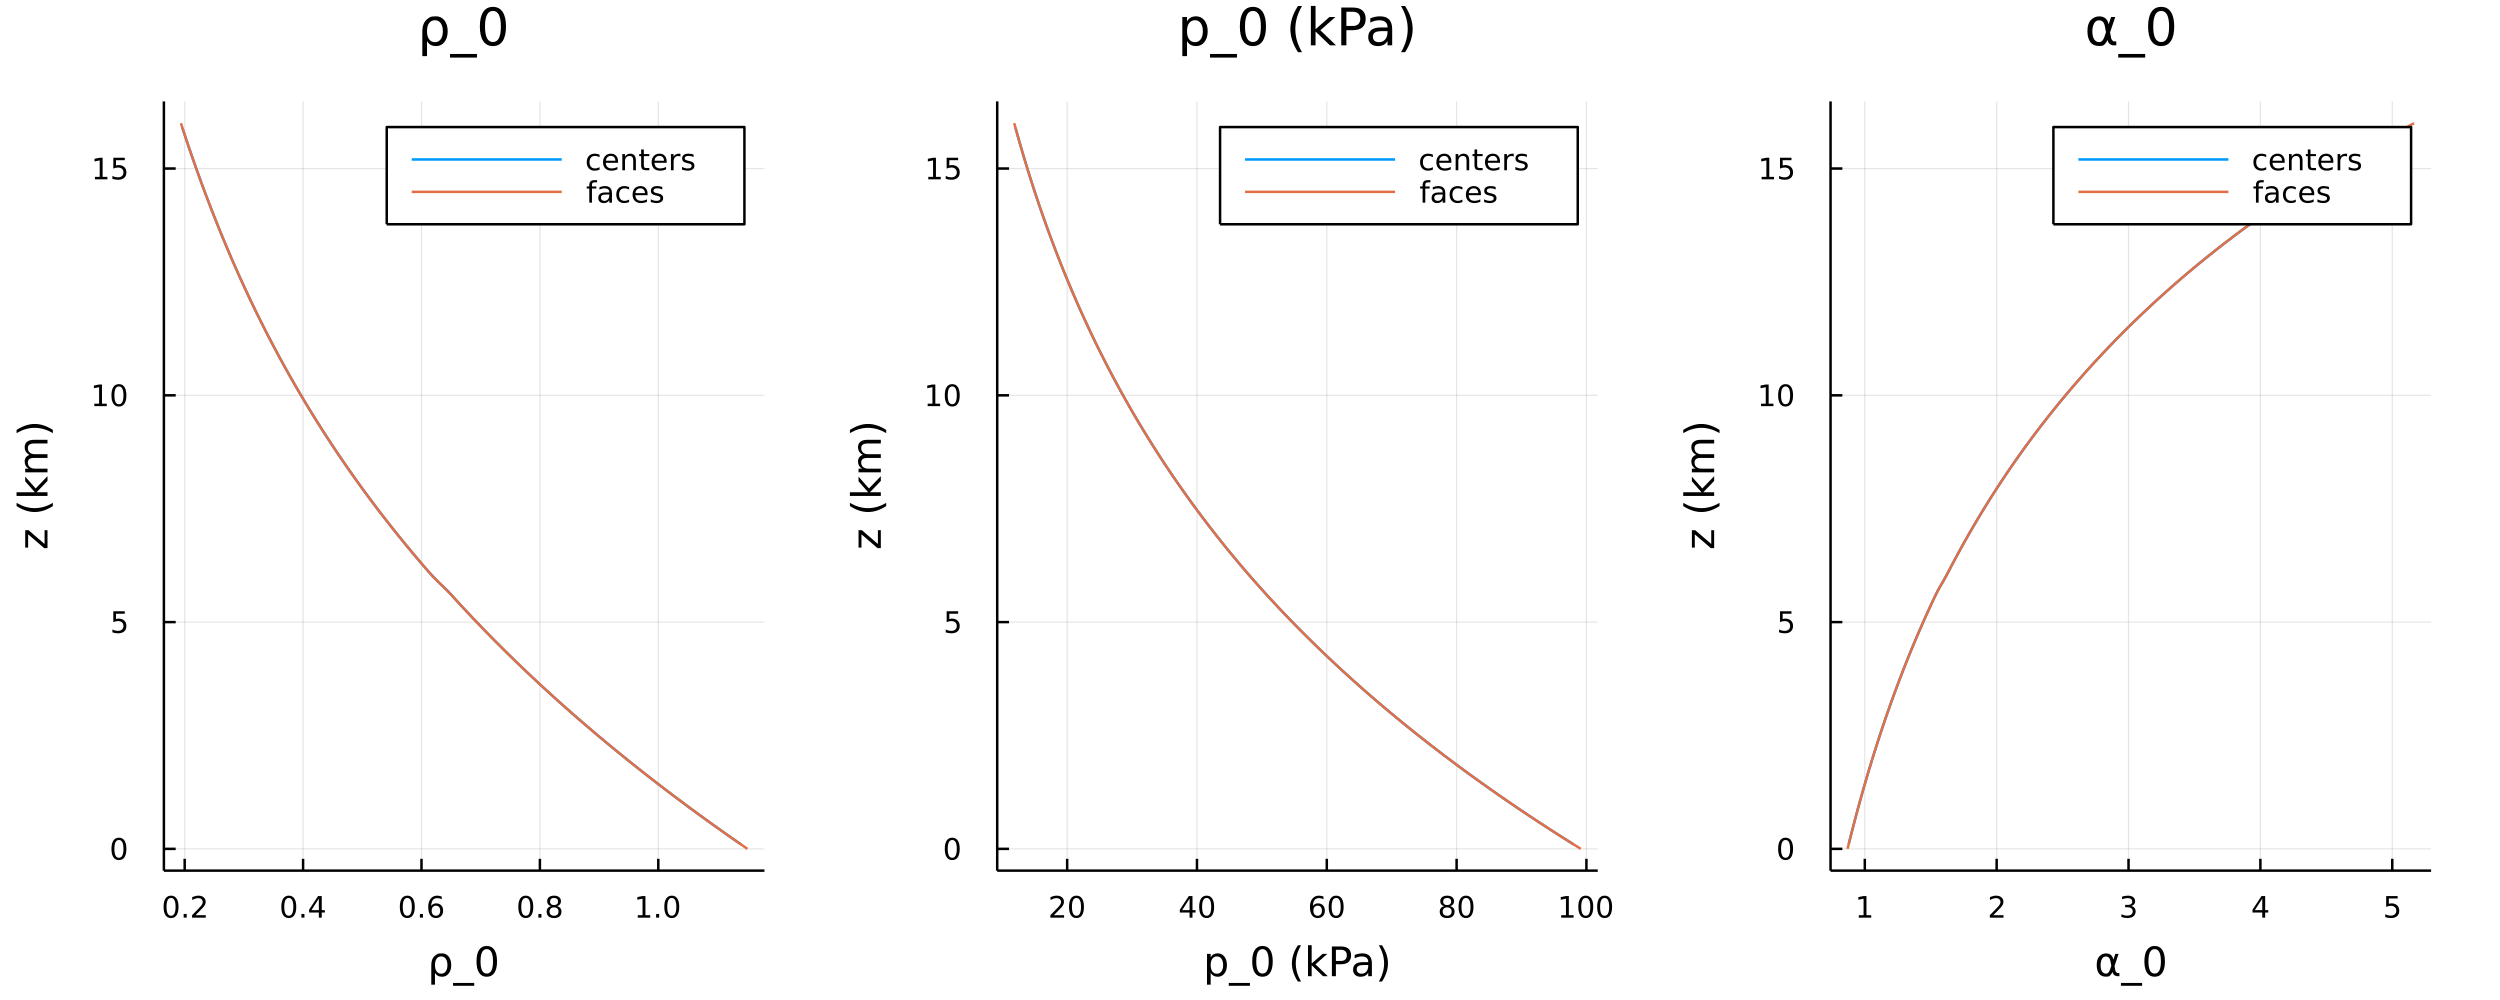 <?xml version="1.0" encoding="utf-8"?>
<svg xmlns="http://www.w3.org/2000/svg" xmlns:xlink="http://www.w3.org/1999/xlink" width="1000" height="400" viewBox="0 0 4000 1600">
<rect x="0" y="0" width="4000" height="1600" fill="#333333" stroke="none"/>
<defs>
  <clipPath id="clip450">
    <rect x="0" y="0" width="4000" height="1600"/>
  </clipPath>
</defs>
<path clip-path="url(#clip450)" d="
M0 1600 L4000 1600 L4000 0 L0 0  Z
  " fill="#ffffff" fill-rule="evenodd" fill-opacity="1"/>
<defs>
  <clipPath id="clip451">
    <rect x="800" y="0" width="2801" height="1600"/>
  </clipPath>
</defs>
<path clip-path="url(#clip450)" d="
M262.212 1393.02 L1223.1 1393.02 L1223.1 162.272 L262.212 162.272  Z
  " fill="#ffffff" fill-rule="evenodd" fill-opacity="1"/>
<defs>
  <clipPath id="clip452">
    <rect x="262" y="162" width="962" height="1232"/>
  </clipPath>
</defs>
<polyline clip-path="url(#clip452)" style="stroke:#000000; stroke-linecap:butt; stroke-linejoin:round; stroke-width:2; stroke-opacity:0.1; fill:none" points="
  295.485,1393.02 295.485,162.272 
  "/>
<polyline clip-path="url(#clip452)" style="stroke:#000000; stroke-linecap:butt; stroke-linejoin:round; stroke-width:2; stroke-opacity:0.1; fill:none" points="
  484.932,1393.02 484.932,162.272 
  "/>
<polyline clip-path="url(#clip452)" style="stroke:#000000; stroke-linecap:butt; stroke-linejoin:round; stroke-width:2; stroke-opacity:0.1; fill:none" points="
  674.379,1393.02 674.379,162.272 
  "/>
<polyline clip-path="url(#clip452)" style="stroke:#000000; stroke-linecap:butt; stroke-linejoin:round; stroke-width:2; stroke-opacity:0.1; fill:none" points="
  863.826,1393.02 863.826,162.272 
  "/>
<polyline clip-path="url(#clip452)" style="stroke:#000000; stroke-linecap:butt; stroke-linejoin:round; stroke-width:2; stroke-opacity:0.1; fill:none" points="
  1053.27,1393.02 1053.27,162.272 
  "/>
<polyline clip-path="url(#clip450)" style="stroke:#000000; stroke-linecap:butt; stroke-linejoin:round; stroke-width:4; stroke-opacity:1; fill:none" points="
  262.212,1393.02 1223.1,1393.02 
  "/>
<polyline clip-path="url(#clip450)" style="stroke:#000000; stroke-linecap:butt; stroke-linejoin:round; stroke-width:4; stroke-opacity:1; fill:none" points="
  295.485,1393.02 295.485,1374.12 
  "/>
<polyline clip-path="url(#clip450)" style="stroke:#000000; stroke-linecap:butt; stroke-linejoin:round; stroke-width:4; stroke-opacity:1; fill:none" points="
  484.932,1393.02 484.932,1374.12 
  "/>
<polyline clip-path="url(#clip450)" style="stroke:#000000; stroke-linecap:butt; stroke-linejoin:round; stroke-width:4; stroke-opacity:1; fill:none" points="
  674.379,1393.02 674.379,1374.12 
  "/>
<polyline clip-path="url(#clip450)" style="stroke:#000000; stroke-linecap:butt; stroke-linejoin:round; stroke-width:4; stroke-opacity:1; fill:none" points="
  863.826,1393.02 863.826,1374.12 
  "/>
<polyline clip-path="url(#clip450)" style="stroke:#000000; stroke-linecap:butt; stroke-linejoin:round; stroke-width:4; stroke-opacity:1; fill:none" points="
  1053.27,1393.02 1053.27,1374.12 
  "/>
<path clip-path="url(#clip450)" d="M273.668 1436.74 Q270.057 1436.74 268.229 1440.3 Q266.423 1443.84 266.423 1450.97 Q266.423 1458.08 268.229 1461.65 Q270.057 1465.19 273.668 1465.19 Q277.303 1465.19 279.108 1461.65 Q280.937 1458.08 280.937 1450.97 Q280.937 1443.84 279.108 1440.3 Q277.303 1436.74 273.668 1436.74 M273.668 1433.03 Q279.479 1433.03 282.534 1437.64 Q285.613 1442.22 285.613 1450.97 Q285.613 1459.7 282.534 1464.31 Q279.479 1468.89 273.668 1468.89 Q267.858 1468.89 264.78 1464.31 Q261.724 1459.7 261.724 1450.97 Q261.724 1442.22 264.78 1437.64 Q267.858 1433.03 273.668 1433.03 Z" fill="#000000" fill-rule="evenodd" fill-opacity="1" /><path clip-path="url(#clip450)" d="M293.83 1462.34 L298.715 1462.34 L298.715 1468.22 L293.83 1468.22 L293.83 1462.34 Z" fill="#000000" fill-rule="evenodd" fill-opacity="1" /><path clip-path="url(#clip450)" d="M312.927 1464.28 L329.247 1464.28 L329.247 1468.22 L307.302 1468.22 L307.302 1464.28 Q309.965 1461.53 314.548 1456.9 Q319.154 1452.25 320.335 1450.9 Q322.58 1448.38 323.46 1446.65 Q324.363 1444.89 324.363 1443.2 Q324.363 1440.44 322.418 1438.71 Q320.497 1436.97 317.395 1436.97 Q315.196 1436.97 312.742 1437.73 Q310.312 1438.5 307.534 1440.05 L307.534 1435.33 Q310.358 1434.19 312.812 1433.61 Q315.265 1433.03 317.302 1433.03 Q322.673 1433.03 325.867 1435.72 Q329.062 1438.41 329.062 1442.9 Q329.062 1445.03 328.251 1446.95 Q327.464 1448.84 325.358 1451.44 Q324.779 1452.11 321.677 1455.33 Q318.576 1458.52 312.927 1464.28 Z" fill="#000000" fill-rule="evenodd" fill-opacity="1" /><path clip-path="url(#clip450)" d="M462.074 1436.74 Q458.463 1436.74 456.634 1440.3 Q454.828 1443.84 454.828 1450.97 Q454.828 1458.08 456.634 1461.65 Q458.463 1465.19 462.074 1465.19 Q465.708 1465.19 467.513 1461.65 Q469.342 1458.08 469.342 1450.97 Q469.342 1443.84 467.513 1440.3 Q465.708 1436.74 462.074 1436.74 M462.074 1433.03 Q467.884 1433.03 470.939 1437.64 Q474.018 1442.22 474.018 1450.97 Q474.018 1459.7 470.939 1464.31 Q467.884 1468.89 462.074 1468.89 Q456.263 1468.89 453.185 1464.31 Q450.129 1459.7 450.129 1450.97 Q450.129 1442.22 453.185 1437.64 Q456.263 1433.03 462.074 1433.03 Z" fill="#000000" fill-rule="evenodd" fill-opacity="1" /><path clip-path="url(#clip450)" d="M482.236 1462.34 L487.12 1462.34 L487.12 1468.22 L482.236 1468.22 L482.236 1462.34 Z" fill="#000000" fill-rule="evenodd" fill-opacity="1" /><path clip-path="url(#clip450)" d="M510.152 1437.73 L498.347 1456.18 L510.152 1456.18 L510.152 1437.73 M508.925 1433.66 L514.805 1433.66 L514.805 1456.18 L519.735 1456.18 L519.735 1460.07 L514.805 1460.07 L514.805 1468.22 L510.152 1468.22 L510.152 1460.07 L494.55 1460.07 L494.55 1455.56 L508.925 1433.66 Z" fill="#000000" fill-rule="evenodd" fill-opacity="1" /><path clip-path="url(#clip450)" d="M651.683 1436.74 Q648.071 1436.74 646.243 1440.3 Q644.437 1443.84 644.437 1450.97 Q644.437 1458.08 646.243 1461.65 Q648.071 1465.19 651.683 1465.19 Q655.317 1465.19 657.122 1461.65 Q658.951 1458.08 658.951 1450.97 Q658.951 1443.84 657.122 1440.3 Q655.317 1436.74 651.683 1436.74 M651.683 1433.03 Q657.493 1433.03 660.548 1437.64 Q663.627 1442.22 663.627 1450.97 Q663.627 1459.7 660.548 1464.31 Q657.493 1468.89 651.683 1468.89 Q645.872 1468.89 642.794 1464.31 Q639.738 1459.7 639.738 1450.97 Q639.738 1442.22 642.794 1437.64 Q645.872 1433.03 651.683 1433.03 Z" fill="#000000" fill-rule="evenodd" fill-opacity="1" /><path clip-path="url(#clip450)" d="M671.844 1462.34 L676.729 1462.34 L676.729 1468.22 L671.844 1468.22 L671.844 1462.34 Z" fill="#000000" fill-rule="evenodd" fill-opacity="1" /><path clip-path="url(#clip450)" d="M697.492 1449.08 Q694.344 1449.08 692.492 1451.23 Q690.664 1453.38 690.664 1457.13 Q690.664 1460.86 692.492 1463.03 Q694.344 1465.19 697.492 1465.19 Q700.641 1465.19 702.469 1463.03 Q704.321 1460.86 704.321 1457.13 Q704.321 1453.38 702.469 1451.23 Q700.641 1449.08 697.492 1449.08 M706.775 1434.42 L706.775 1438.68 Q705.016 1437.85 703.21 1437.41 Q701.428 1436.97 699.668 1436.97 Q695.039 1436.97 692.585 1440.09 Q690.155 1443.22 689.807 1449.54 Q691.173 1447.53 693.233 1446.46 Q695.293 1445.37 697.77 1445.37 Q702.979 1445.37 705.988 1448.54 Q709.02 1451.69 709.02 1457.13 Q709.02 1462.46 705.872 1465.67 Q702.724 1468.89 697.492 1468.89 Q691.497 1468.89 688.326 1464.31 Q685.155 1459.7 685.155 1450.97 Q685.155 1442.78 689.043 1437.92 Q692.932 1433.03 699.483 1433.03 Q701.242 1433.03 703.025 1433.38 Q704.83 1433.73 706.775 1434.42 Z" fill="#000000" fill-rule="evenodd" fill-opacity="1" /><path clip-path="url(#clip450)" d="M841.257 1436.74 Q837.646 1436.74 835.817 1440.3 Q834.011 1443.84 834.011 1450.97 Q834.011 1458.08 835.817 1461.65 Q837.646 1465.19 841.257 1465.19 Q844.891 1465.19 846.696 1461.65 Q848.525 1458.08 848.525 1450.97 Q848.525 1443.84 846.696 1440.3 Q844.891 1436.74 841.257 1436.74 M841.257 1433.03 Q847.067 1433.03 850.122 1437.64 Q853.201 1442.22 853.201 1450.97 Q853.201 1459.7 850.122 1464.31 Q847.067 1468.89 841.257 1468.89 Q835.447 1468.89 832.368 1464.31 Q829.312 1459.7 829.312 1450.97 Q829.312 1442.22 832.368 1437.64 Q835.447 1433.03 841.257 1433.03 Z" fill="#000000" fill-rule="evenodd" fill-opacity="1" /><path clip-path="url(#clip450)" d="M861.419 1462.34 L866.303 1462.34 L866.303 1468.22 L861.419 1468.22 L861.419 1462.34 Z" fill="#000000" fill-rule="evenodd" fill-opacity="1" /><path clip-path="url(#clip450)" d="M886.488 1451.81 Q883.155 1451.81 881.233 1453.59 Q879.335 1455.37 879.335 1458.5 Q879.335 1461.62 881.233 1463.4 Q883.155 1465.19 886.488 1465.19 Q889.821 1465.19 891.743 1463.4 Q893.664 1461.6 893.664 1458.5 Q893.664 1455.37 891.743 1453.59 Q889.844 1451.81 886.488 1451.81 M881.812 1449.82 Q878.803 1449.08 877.113 1447.02 Q875.446 1444.96 875.446 1441.99 Q875.446 1437.85 878.386 1435.44 Q881.349 1433.03 886.488 1433.03 Q891.65 1433.03 894.59 1435.44 Q897.53 1437.85 897.53 1441.99 Q897.53 1444.96 895.84 1447.02 Q894.173 1449.08 891.187 1449.82 Q894.567 1450.6 896.442 1452.9 Q898.34 1455.19 898.34 1458.5 Q898.34 1463.52 895.261 1466.21 Q892.205 1468.89 886.488 1468.89 Q880.77 1468.89 877.692 1466.21 Q874.636 1463.52 874.636 1458.5 Q874.636 1455.19 876.534 1452.9 Q878.432 1450.6 881.812 1449.82 M880.099 1442.43 Q880.099 1445.12 881.766 1446.62 Q883.456 1448.13 886.488 1448.13 Q889.497 1448.13 891.187 1446.62 Q892.9 1445.12 892.9 1442.43 Q892.9 1439.75 891.187 1438.24 Q889.497 1436.74 886.488 1436.74 Q883.456 1436.74 881.766 1438.24 Q880.099 1439.75 880.099 1442.43 Z" fill="#000000" fill-rule="evenodd" fill-opacity="1" /><path clip-path="url(#clip450)" d="M1020.43 1464.28 L1028.06 1464.28 L1028.06 1437.92 L1019.75 1439.59 L1019.75 1435.33 L1028.02 1433.66 L1032.69 1433.66 L1032.69 1464.28 L1040.33 1464.28 L1040.33 1468.22 L1020.43 1468.22 L1020.43 1464.28 Z" fill="#000000" fill-rule="evenodd" fill-opacity="1" /><path clip-path="url(#clip450)" d="M1049.78 1462.34 L1054.66 1462.34 L1054.66 1468.22 L1049.78 1468.22 L1049.78 1462.34 Z" fill="#000000" fill-rule="evenodd" fill-opacity="1" /><path clip-path="url(#clip450)" d="M1074.85 1436.74 Q1071.24 1436.74 1069.41 1440.3 Q1067.6 1443.84 1067.6 1450.97 Q1067.6 1458.08 1069.41 1461.65 Q1071.24 1465.19 1074.85 1465.19 Q1078.48 1465.19 1080.29 1461.65 Q1082.12 1458.08 1082.12 1450.97 Q1082.12 1443.84 1080.29 1440.3 Q1078.48 1436.74 1074.85 1436.74 M1074.85 1433.03 Q1080.66 1433.03 1083.71 1437.64 Q1086.79 1442.22 1086.79 1450.97 Q1086.79 1459.7 1083.71 1464.31 Q1080.66 1468.89 1074.85 1468.89 Q1069.04 1468.89 1065.96 1464.31 Q1062.9 1459.7 1062.9 1450.97 Q1062.9 1442.22 1065.96 1437.64 Q1069.04 1433.03 1074.85 1433.03 Z" fill="#000000" fill-rule="evenodd" fill-opacity="1" /><path clip-path="url(#clip450)" d="M692.922 1532.6 Q694.864 1529.35 699.67 1526.49 Q701.548 1525.38 707.341 1525.38 Q713.834 1525.38 717.876 1530.53 Q721.95 1535.69 721.95 1544.09 Q721.95 1552.49 717.876 1557.65 Q713.834 1562.81 707.341 1562.81 Q703.426 1562.81 700.593 1561.28 Q697.792 1559.72 695.946 1556.54 L695.946 1575.44 L690.058 1575.44 L690.058 1544.41 Q690.058 1537.06 692.922 1532.6 M715.871 1544.09 Q715.871 1537.63 713.197 1533.97 Q710.555 1530.28 705.908 1530.28 Q701.261 1530.28 698.588 1533.97 Q695.946 1537.63 695.946 1544.09 Q695.946 1550.55 698.588 1554.24 Q701.261 1557.91 705.908 1557.91 Q710.555 1557.91 713.197 1554.24 Q715.871 1550.55 715.871 1544.09 Z" fill="#000000" fill-rule="evenodd" fill-opacity="1" /><path clip-path="url(#clip450)" d="M758.744 1572.71 L758.744 1577.26 L724.878 1577.26 L724.878 1572.71 L758.744 1572.71 Z" fill="#000000" fill-rule="evenodd" fill-opacity="1" /><path clip-path="url(#clip450)" d="M778.827 1518.6 Q773.862 1518.6 771.348 1523.5 Q768.865 1528.37 768.865 1538.17 Q768.865 1547.94 771.348 1552.84 Q773.862 1557.71 778.827 1557.71 Q783.825 1557.71 786.307 1552.84 Q788.822 1547.94 788.822 1538.17 Q788.822 1528.37 786.307 1523.5 Q783.825 1518.6 778.827 1518.6 M778.827 1513.5 Q786.816 1513.5 791.018 1519.84 Q795.251 1526.14 795.251 1538.17 Q795.251 1550.17 791.018 1556.5 Q786.816 1562.81 778.827 1562.81 Q770.839 1562.81 766.605 1556.5 Q762.404 1550.17 762.404 1538.17 Q762.404 1526.14 766.605 1519.84 Q770.839 1513.5 778.827 1513.5 Z" fill="#000000" fill-rule="evenodd" fill-opacity="1" /><polyline clip-path="url(#clip452)" style="stroke:#000000; stroke-linecap:butt; stroke-linejoin:round; stroke-width:2; stroke-opacity:0.1; fill:none" points="
  262.212,1358.19 1223.1,1358.19 
  "/>
<polyline clip-path="url(#clip452)" style="stroke:#000000; stroke-linecap:butt; stroke-linejoin:round; stroke-width:2; stroke-opacity:0.1; fill:none" points="
  262.212,995.349 1223.1,995.349 
  "/>
<polyline clip-path="url(#clip452)" style="stroke:#000000; stroke-linecap:butt; stroke-linejoin:round; stroke-width:2; stroke-opacity:0.1; fill:none" points="
  262.212,632.511 1223.1,632.511 
  "/>
<polyline clip-path="url(#clip452)" style="stroke:#000000; stroke-linecap:butt; stroke-linejoin:round; stroke-width:2; stroke-opacity:0.1; fill:none" points="
  262.212,269.672 1223.1,269.672 
  "/>
<polyline clip-path="url(#clip450)" style="stroke:#000000; stroke-linecap:butt; stroke-linejoin:round; stroke-width:4; stroke-opacity:1; fill:none" points="
  262.212,1393.02 262.212,162.272 
  "/>
<polyline clip-path="url(#clip450)" style="stroke:#000000; stroke-linecap:butt; stroke-linejoin:round; stroke-width:4; stroke-opacity:1; fill:none" points="
  262.212,1358.19 281.109,1358.19 
  "/>
<polyline clip-path="url(#clip450)" style="stroke:#000000; stroke-linecap:butt; stroke-linejoin:round; stroke-width:4; stroke-opacity:1; fill:none" points="
  262.212,995.349 281.109,995.349 
  "/>
<polyline clip-path="url(#clip450)" style="stroke:#000000; stroke-linecap:butt; stroke-linejoin:round; stroke-width:4; stroke-opacity:1; fill:none" points="
  262.212,632.511 281.109,632.511 
  "/>
<polyline clip-path="url(#clip450)" style="stroke:#000000; stroke-linecap:butt; stroke-linejoin:round; stroke-width:4; stroke-opacity:1; fill:none" points="
  262.212,269.672 281.109,269.672 
  "/>
<path clip-path="url(#clip450)" d="M190.267 1343.99 Q186.656 1343.99 184.827 1347.55 Q183.022 1351.09 183.022 1358.22 Q183.022 1365.33 184.827 1368.89 Q186.656 1372.43 190.267 1372.43 Q193.901 1372.43 195.707 1368.89 Q197.536 1365.33 197.536 1358.22 Q197.536 1351.09 195.707 1347.55 Q193.901 1343.99 190.267 1343.99 M190.267 1340.28 Q196.077 1340.28 199.133 1344.89 Q202.212 1349.47 202.212 1358.22 Q202.212 1366.95 199.133 1371.56 Q196.077 1376.14 190.267 1376.14 Q184.457 1376.14 181.378 1371.56 Q178.323 1366.95 178.323 1358.22 Q178.323 1349.47 181.378 1344.89 Q184.457 1340.28 190.267 1340.28 Z" fill="#000000" fill-rule="evenodd" fill-opacity="1" /><path clip-path="url(#clip450)" d="M181.309 978.069 L199.665 978.069 L199.665 982.004 L185.591 982.004 L185.591 990.476 Q186.61 990.129 187.628 989.967 Q188.647 989.782 189.665 989.782 Q195.452 989.782 198.832 992.953 Q202.212 996.124 202.212 1001.54 Q202.212 1007.12 198.739 1010.22 Q195.267 1013.3 188.948 1013.3 Q186.772 1013.3 184.503 1012.93 Q182.258 1012.56 179.851 1011.82 L179.851 1007.12 Q181.934 1008.25 184.156 1008.81 Q186.378 1009.37 188.855 1009.37 Q192.86 1009.37 195.198 1007.26 Q197.536 1005.15 197.536 1001.54 Q197.536 997.93 195.198 995.823 Q192.86 993.717 188.855 993.717 Q186.98 993.717 185.105 994.134 Q183.253 994.55 181.309 995.43 L181.309 978.069 Z" fill="#000000" fill-rule="evenodd" fill-opacity="1" /><path clip-path="url(#clip450)" d="M150.916 645.856 L158.554 645.856 L158.554 619.49 L150.244 621.157 L150.244 616.897 L158.508 615.231 L163.184 615.231 L163.184 645.856 L170.823 645.856 L170.823 649.791 L150.916 649.791 L150.916 645.856 Z" fill="#000000" fill-rule="evenodd" fill-opacity="1" /><path clip-path="url(#clip450)" d="M190.267 618.309 Q186.656 618.309 184.827 621.874 Q183.022 625.416 183.022 632.545 Q183.022 639.652 184.827 643.217 Q186.656 646.758 190.267 646.758 Q193.901 646.758 195.707 643.217 Q197.536 639.652 197.536 632.545 Q197.536 625.416 195.707 621.874 Q193.901 618.309 190.267 618.309 M190.267 614.606 Q196.077 614.606 199.133 619.212 Q202.212 623.795 202.212 632.545 Q202.212 641.272 199.133 645.879 Q196.077 650.462 190.267 650.462 Q184.457 650.462 181.378 645.879 Q178.323 641.272 178.323 632.545 Q178.323 623.795 181.378 619.212 Q184.457 614.606 190.267 614.606 Z" fill="#000000" fill-rule="evenodd" fill-opacity="1" /><path clip-path="url(#clip450)" d="M151.911 283.017 L159.55 283.017 L159.55 256.652 L151.24 258.318 L151.24 254.059 L159.503 252.392 L164.179 252.392 L164.179 283.017 L171.818 283.017 L171.818 286.952 L151.911 286.952 L151.911 283.017 Z" fill="#000000" fill-rule="evenodd" fill-opacity="1" /><path clip-path="url(#clip450)" d="M181.309 252.392 L199.665 252.392 L199.665 256.328 L185.591 256.328 L185.591 264.8 Q186.61 264.453 187.628 264.29 Q188.647 264.105 189.665 264.105 Q195.452 264.105 198.832 267.277 Q202.212 270.448 202.212 275.864 Q202.212 281.443 198.739 284.545 Q195.267 287.624 188.948 287.624 Q186.772 287.624 184.503 287.253 Q182.258 286.883 179.851 286.142 L179.851 281.443 Q181.934 282.577 184.156 283.133 Q186.378 283.689 188.855 283.689 Q192.86 283.689 195.198 281.582 Q197.536 279.476 197.536 275.864 Q197.536 272.253 195.198 270.147 Q192.86 268.04 188.855 268.04 Q186.98 268.04 185.105 268.457 Q183.253 268.874 181.309 269.753 L181.309 252.392 Z" fill="#000000" fill-rule="evenodd" fill-opacity="1" /><path clip-path="url(#clip450)" d="M40.34 876.171 L40.34 848.353 L45.688 848.353 L71.309 870.378 L71.309 848.353 L75.988 848.353 L75.988 876.967 L70.641 876.967 L45.019 854.942 L45.019 876.171 L40.34 876.171 Z" fill="#000000" fill-rule="evenodd" fill-opacity="1" /><path clip-path="url(#clip450)" d="M26.527 804.621 Q33.847 808.886 41.009 810.955 Q48.17 813.023 55.523 813.023 Q62.875 813.023 70.1 810.955 Q77.293 808.854 84.582 804.621 L84.582 809.713 Q77.102 814.488 69.877 816.875 Q62.652 819.23 55.523 819.23 Q48.425 819.23 41.231 816.875 Q34.038 814.519 26.527 809.713 L26.527 804.621 Z" fill="#000000" fill-rule="evenodd" fill-opacity="1" /><path clip-path="url(#clip450)" d="M26.463 793.481 L26.463 787.592 L55.714 787.592 L40.34 770.119 L40.34 762.639 L57.019 781.545 L75.988 761.843 L75.988 769.482 L58.578 787.592 L75.988 787.592 L75.988 793.481 L26.463 793.481 Z" fill="#000000" fill-rule="evenodd" fill-opacity="1" /><path clip-path="url(#clip450)" d="M47.184 727.755 Q43.237 725.559 41.359 722.503 Q39.481 719.448 39.481 715.31 Q39.481 709.74 43.396 706.716 Q47.279 703.692 54.472 703.692 L75.988 703.692 L75.988 709.581 L54.663 709.581 Q49.539 709.581 47.056 711.395 Q44.574 713.209 44.574 716.933 Q44.574 721.485 47.597 724.126 Q50.621 726.768 55.841 726.768 L75.988 726.768 L75.988 732.656 L54.663 732.656 Q49.507 732.656 47.056 734.471 Q44.574 736.285 44.574 740.072 Q44.574 744.56 47.629 747.202 Q50.653 749.844 55.841 749.844 L75.988 749.844 L75.988 755.732 L40.34 755.732 L40.34 749.844 L45.879 749.844 Q42.6 747.839 41.041 745.038 Q39.481 742.237 39.481 738.385 Q39.481 734.502 41.454 731.797 Q43.428 729.06 47.184 727.755 Z" fill="#000000" fill-rule="evenodd" fill-opacity="1" /><path clip-path="url(#clip450)" d="M26.527 692.934 L26.527 687.842 Q34.038 683.067 41.231 680.712 Q48.425 678.325 55.523 678.325 Q62.652 678.325 69.877 680.712 Q77.102 683.067 84.582 687.842 L84.582 692.934 Q77.293 688.701 70.1 686.632 Q62.875 684.532 55.523 684.532 Q48.17 684.532 41.009 686.632 Q33.847 688.701 26.527 692.934 Z" fill="#000000" fill-rule="evenodd" fill-opacity="1" /><path clip-path="url(#clip450)" d="M679.359 35.308 Q681.83 31.176 687.947 27.53 Q690.337 26.112 697.71 26.112 Q705.973 26.112 711.118 32.675 Q716.303 39.237 716.303 49.931 Q716.303 60.626 711.118 67.188 Q705.973 73.751 697.71 73.751 Q692.727 73.751 689.122 71.806 Q685.557 69.821 683.207 65.77 L683.207 89.833 L675.713 89.833 L675.713 50.337 Q675.713 40.979 679.359 35.308 M708.566 49.931 Q708.566 41.708 705.163 37.05 Q701.801 32.35 695.887 32.35 Q689.972 32.35 686.57 37.05 Q683.207 41.708 683.207 49.931 Q683.207 58.155 686.57 62.854 Q689.972 67.512 695.887 67.512 Q701.801 67.512 705.163 62.854 Q708.566 58.155 708.566 49.931 Z" fill="#000000" fill-rule="evenodd" fill-opacity="1" /><path clip-path="url(#clip450)" d="M763.132 86.349 L763.132 92.142 L720.03 92.142 L720.03 86.349 L763.132 86.349 Z" fill="#000000" fill-rule="evenodd" fill-opacity="1" /><path clip-path="url(#clip450)" d="M788.693 17.484 Q782.373 17.484 779.173 23.722 Q776.014 29.92 776.014 42.397 Q776.014 54.833 779.173 61.071 Q782.373 67.269 788.693 67.269 Q795.053 67.269 798.213 61.071 Q801.413 54.833 801.413 42.397 Q801.413 29.92 798.213 23.722 Q795.053 17.484 788.693 17.484 M788.693 11.002 Q798.861 11.002 804.208 19.064 Q809.596 27.084 809.596 42.397 Q809.596 57.669 804.208 65.73 Q798.861 73.751 788.693 73.751 Q778.525 73.751 773.137 65.73 Q767.79 57.669 767.79 42.397 Q767.79 27.084 773.137 19.064 Q778.525 11.002 788.693 11.002 Z" fill="#000000" fill-rule="evenodd" fill-opacity="1" /><polyline clip-path="url(#clip452)" style="stroke:#009af9; stroke-linecap:butt; stroke-linejoin:round; stroke-width:4; stroke-opacity:1; fill:none" points="
  1185.37,1350.93 1164.55,1336.42 1144.07,1321.9 1123.9,1307.39 1104.07,1292.88 1084.55,1278.36 1065.34,1263.85 1046.45,1249.34 1027.86,1234.82 1009.59,1220.31 
  991.607,1205.8 973.926,1191.28 956.54,1176.77 939.445,1162.25 922.636,1147.74 906.112,1133.23 889.868,1118.71 873.9,1104.2 858.206,1089.69 842.783,1075.17 
  827.627,1060.66 812.734,1046.15 798.101,1031.63 783.725,1017.12 769.602,1002.61 755.729,988.092 742.103,973.579 728.72,959.065 715.457,944.552 700.112,930.038 
  686.449,915.525 673.921,901.011 661.633,886.497 649.58,871.984 637.759,857.47 626.166,842.957 614.798,828.443 603.651,813.93 592.722,799.416 582.008,784.903 
  571.504,770.389 561.208,755.876 551.116,741.362 541.225,726.849 531.532,712.335 522.033,697.822 512.726,683.308 503.606,668.794 494.67,654.281 485.917,639.767 
  477.341,625.254 468.94,610.74 460.711,596.227 452.65,581.713 444.755,567.2 437.022,552.686 429.447,538.173 422.028,523.659 414.762,509.146 407.644,494.632 
  400.672,480.119 393.843,465.605 387.152,451.092 380.598,436.578 374.177,422.064 367.885,407.551 361.719,393.037 355.676,378.524 349.754,364.01 343.949,349.497 
  338.258,334.983 332.679,320.47 327.208,305.956 321.844,291.443 316.584,276.929 311.425,262.416 306.365,247.902 301.402,233.389 296.534,218.875 291.759,204.361 
  
  "/>
<polyline clip-path="url(#clip452)" style="stroke:#e26f46; stroke-linecap:butt; stroke-linejoin:round; stroke-width:4; stroke-opacity:1; fill:none" points="
  1195.9,1358.19 1174.92,1343.67 1154.27,1329.16 1133.94,1314.65 1113.95,1300.13 1094.27,1285.62 1074.9,1271.11 1055.86,1256.59 1037.12,1242.08 1018.69,1227.57 
  1000.56,1213.05 982.729,1198.54 965.196,1184.02 947.956,1169.51 931.005,1155 914.339,1140.48 897.955,1125.97 881.85,1111.46 866.019,1096.94 850.461,1082.43 
  835.172,1067.92 820.147,1053.4 805.385,1038.89 790.881,1024.38 776.632,1009.86 762.634,995.349 748.885,980.835 735.381,966.322 722.119,951.808 707.736,937.295 
  692.803,922.781 680.155,908.268 667.747,893.754 655.577,879.241 643.641,864.727 631.934,850.214 620.454,835.7 609.197,821.187 598.16,806.673 587.338,792.16 
  576.73,777.646 566.33,763.132 556.137,748.619 546.146,734.105 536.354,719.592 526.759,705.078 517.356,690.565 508.142,676.051 499.115,661.538 490.271,647.024 
  481.607,632.511 473.119,617.997 464.804,603.484 456.66,588.97 448.682,574.457 440.868,559.943 433.215,545.429 425.719,530.916 418.376,516.402 411.185,501.889 
  404.14,487.375 397.24,472.862 390.48,458.348 383.859,443.835 377.371,429.321 371.015,414.808 364.786,400.294 358.682,385.781 352.7,371.267 346.837,356.754 
  341.089,342.24 335.455,327.727 329.93,313.213 324.513,298.699 319.201,284.186 313.991,269.672 308.882,255.159 303.871,240.645 298.956,226.132 294.135,211.618 
  289.406,197.105 
  "/>
<path clip-path="url(#clip450)" d="
M618.777 358.817 L1191.07 358.817 L1191.07 203.297 L618.777 203.297  Z
  " fill="#ffffff" fill-rule="evenodd" fill-opacity="1"/>
<polyline clip-path="url(#clip450)" style="stroke:#000000; stroke-linecap:butt; stroke-linejoin:round; stroke-width:4; stroke-opacity:1; fill:none" points="
  618.777,358.817 1191.07,358.817 1191.07,203.297 618.777,203.297 618.777,358.817 
  "/>
<polyline clip-path="url(#clip450)" style="stroke:#009af9; stroke-linecap:butt; stroke-linejoin:round; stroke-width:4; stroke-opacity:1; fill:none" points="
  658.777,255.137 898.777,255.137 
  "/>
<path clip-path="url(#clip450)" d="M959.286 247.487 L959.286 251.468 Q957.48 250.473 955.652 249.987 Q953.846 249.477 951.994 249.477 Q947.851 249.477 945.559 252.116 Q943.268 254.732 943.268 259.477 Q943.268 264.223 945.559 266.862 Q947.851 269.477 951.994 269.477 Q953.846 269.477 955.652 268.991 Q957.48 268.482 959.286 267.487 L959.286 271.422 Q957.504 272.255 955.582 272.672 Q953.684 273.088 951.531 273.088 Q945.675 273.088 942.226 269.408 Q938.777 265.727 938.777 259.477 Q938.777 253.135 942.249 249.501 Q945.744 245.866 951.809 245.866 Q953.777 245.866 955.652 246.283 Q957.527 246.677 959.286 247.487 Z" fill="#000000" fill-rule="evenodd" fill-opacity="1" /><path clip-path="url(#clip450)" d="M988.869 258.389 L988.869 260.473 L969.286 260.473 Q969.564 264.871 971.925 267.186 Q974.309 269.477 978.545 269.477 Q980.999 269.477 983.291 268.876 Q985.605 268.274 987.874 267.07 L987.874 271.098 Q985.582 272.07 983.175 272.579 Q980.767 273.088 978.291 273.088 Q972.087 273.088 968.453 269.477 Q964.842 265.866 964.842 259.709 Q964.842 253.343 968.267 249.616 Q971.716 245.866 977.55 245.866 Q982.781 245.866 985.814 249.246 Q988.869 252.602 988.869 258.389 M984.61 257.139 Q984.564 253.644 982.642 251.561 Q980.744 249.477 977.596 249.477 Q974.031 249.477 971.879 251.491 Q969.749 253.505 969.425 257.163 L984.61 257.139 Z" fill="#000000" fill-rule="evenodd" fill-opacity="1" /><path clip-path="url(#clip450)" d="M1017.41 256.769 L1017.41 272.417 L1013.15 272.417 L1013.15 256.908 Q1013.15 253.227 1011.72 251.399 Q1010.28 249.57 1007.41 249.57 Q1003.96 249.57 1001.97 251.769 Q999.98 253.968 999.98 257.764 L999.98 272.417 L995.698 272.417 L995.698 246.491 L999.98 246.491 L999.98 250.519 Q1001.51 248.181 1003.57 247.024 Q1005.65 245.866 1008.36 245.866 Q1012.83 245.866 1015.12 248.644 Q1017.41 251.399 1017.41 256.769 Z" fill="#000000" fill-rule="evenodd" fill-opacity="1" /><path clip-path="url(#clip450)" d="M1030.12 239.13 L1030.12 246.491 L1038.89 246.491 L1038.89 249.802 L1030.12 249.802 L1030.12 263.876 Q1030.12 267.047 1030.98 267.95 Q1031.86 268.852 1034.52 268.852 L1038.89 268.852 L1038.89 272.417 L1034.52 272.417 Q1029.59 272.417 1027.71 270.588 Q1025.84 268.737 1025.84 263.876 L1025.84 249.802 L1022.71 249.802 L1022.71 246.491 L1025.84 246.491 L1025.84 239.13 L1030.12 239.13 Z" fill="#000000" fill-rule="evenodd" fill-opacity="1" /><path clip-path="url(#clip450)" d="M1066.67 258.389 L1066.67 260.473 L1047.09 260.473 Q1047.36 264.871 1049.73 267.186 Q1052.11 269.477 1056.35 269.477 Q1058.8 269.477 1061.09 268.876 Q1063.41 268.274 1065.67 267.07 L1065.67 271.098 Q1063.38 272.07 1060.98 272.579 Q1058.57 273.088 1056.09 273.088 Q1049.89 273.088 1046.25 269.477 Q1042.64 265.866 1042.64 259.709 Q1042.64 253.343 1046.07 249.616 Q1049.52 245.866 1055.35 245.866 Q1060.58 245.866 1063.61 249.246 Q1066.67 252.602 1066.67 258.389 M1062.41 257.139 Q1062.36 253.644 1060.44 251.561 Q1058.54 249.477 1055.4 249.477 Q1051.83 249.477 1049.68 251.491 Q1047.55 253.505 1047.23 257.163 L1062.41 257.139 Z" fill="#000000" fill-rule="evenodd" fill-opacity="1" /><path clip-path="url(#clip450)" d="M1088.68 250.473 Q1087.97 250.056 1087.11 249.871 Q1086.28 249.663 1085.26 249.663 Q1081.65 249.663 1079.7 252.024 Q1077.78 254.362 1077.78 258.76 L1077.78 272.417 L1073.5 272.417 L1073.5 246.491 L1077.78 246.491 L1077.78 250.519 Q1079.12 248.158 1081.28 247.024 Q1083.43 245.866 1086.51 245.866 Q1086.95 245.866 1087.48 245.936 Q1088.01 245.982 1088.66 246.098 L1088.68 250.473 Z" fill="#000000" fill-rule="evenodd" fill-opacity="1" /><path clip-path="url(#clip450)" d="M1109.68 247.255 L1109.68 251.283 Q1107.87 250.357 1105.93 249.894 Q1103.98 249.431 1101.9 249.431 Q1098.73 249.431 1097.13 250.403 Q1095.56 251.376 1095.56 253.32 Q1095.56 254.802 1096.69 255.658 Q1097.83 256.491 1101.25 257.255 L1102.71 257.579 Q1107.25 258.552 1109.15 260.334 Q1111.07 262.093 1111.07 265.264 Q1111.07 268.876 1108.2 270.982 Q1105.35 273.088 1100.35 273.088 Q1098.27 273.088 1096 272.672 Q1093.75 272.278 1091.25 271.468 L1091.25 267.07 Q1093.61 268.297 1095.91 268.922 Q1098.2 269.524 1100.44 269.524 Q1103.45 269.524 1105.07 268.505 Q1106.69 267.463 1106.69 265.589 Q1106.69 263.852 1105.51 262.926 Q1104.35 262.001 1100.4 261.144 L1098.91 260.797 Q1094.96 259.964 1093.2 258.251 Q1091.44 256.514 1091.44 253.505 Q1091.44 249.848 1094.03 247.857 Q1096.62 245.866 1101.39 245.866 Q1103.75 245.866 1105.84 246.214 Q1107.92 246.561 1109.68 247.255 Z" fill="#000000" fill-rule="evenodd" fill-opacity="1" /><polyline clip-path="url(#clip450)" style="stroke:#e26f46; stroke-linecap:butt; stroke-linejoin:round; stroke-width:4; stroke-opacity:1; fill:none" points="
  658.777,306.977 898.777,306.977 
  "/>
<path clip-path="url(#clip450)" d="M955.281 288.239 L955.281 291.78 L951.207 291.78 Q948.916 291.78 948.013 292.706 Q947.133 293.632 947.133 296.04 L947.133 298.331 L954.147 298.331 L954.147 301.642 L947.133 301.642 L947.133 324.257 L942.851 324.257 L942.851 301.642 L938.777 301.642 L938.777 298.331 L942.851 298.331 L942.851 296.526 Q942.851 292.197 944.865 290.23 Q946.879 288.239 951.254 288.239 L955.281 288.239 Z" fill="#000000" fill-rule="evenodd" fill-opacity="1" /><path clip-path="url(#clip450)" d="M970.629 311.225 Q965.467 311.225 963.476 312.405 Q961.485 313.586 961.485 316.433 Q961.485 318.702 962.967 320.044 Q964.471 321.364 967.041 321.364 Q970.582 321.364 972.712 318.864 Q974.865 316.341 974.865 312.174 L974.865 311.225 L970.629 311.225 M979.124 309.466 L979.124 324.257 L974.865 324.257 L974.865 320.322 Q973.406 322.683 971.23 323.817 Q969.054 324.928 965.906 324.928 Q961.925 324.928 959.564 322.706 Q957.226 320.461 957.226 316.711 Q957.226 312.336 960.142 310.114 Q963.082 307.892 968.892 307.892 L974.865 307.892 L974.865 307.475 Q974.865 304.535 972.92 302.938 Q970.999 301.317 967.504 301.317 Q965.281 301.317 963.175 301.85 Q961.068 302.382 959.124 303.447 L959.124 299.512 Q961.462 298.609 963.661 298.169 Q965.86 297.706 967.943 297.706 Q973.568 297.706 976.346 300.623 Q979.124 303.54 979.124 309.466 Z" fill="#000000" fill-rule="evenodd" fill-opacity="1" /><path clip-path="url(#clip450)" d="M1006.55 299.327 L1006.55 303.308 Q1004.75 302.313 1002.92 301.827 Q1001.11 301.317 999.263 301.317 Q995.119 301.317 992.827 303.956 Q990.536 306.572 990.536 311.317 Q990.536 316.063 992.827 318.702 Q995.119 321.317 999.263 321.317 Q1001.11 321.317 1002.92 320.831 Q1004.75 320.322 1006.55 319.327 L1006.55 323.262 Q1004.77 324.095 1002.85 324.512 Q1000.95 324.928 998.8 324.928 Q992.943 324.928 989.494 321.248 Q986.045 317.567 986.045 311.317 Q986.045 304.975 989.517 301.341 Q993.013 297.706 999.077 297.706 Q1001.05 297.706 1002.92 298.123 Q1004.8 298.517 1006.55 299.327 Z" fill="#000000" fill-rule="evenodd" fill-opacity="1" /><path clip-path="url(#clip450)" d="M1036.14 310.229 L1036.14 312.313 L1016.55 312.313 Q1016.83 316.711 1019.19 319.026 Q1021.58 321.317 1025.81 321.317 Q1028.27 321.317 1030.56 320.716 Q1032.87 320.114 1035.14 318.91 L1035.14 322.938 Q1032.85 323.91 1030.44 324.419 Q1028.04 324.928 1025.56 324.928 Q1019.36 324.928 1015.72 321.317 Q1012.11 317.706 1012.11 311.549 Q1012.11 305.183 1015.54 301.456 Q1018.98 297.706 1024.82 297.706 Q1030.05 297.706 1033.08 301.086 Q1036.14 304.442 1036.14 310.229 M1031.88 308.979 Q1031.83 305.484 1029.91 303.401 Q1028.01 301.317 1024.86 301.317 Q1021.3 301.317 1019.15 303.331 Q1017.02 305.345 1016.69 309.003 L1031.88 308.979 Z" fill="#000000" fill-rule="evenodd" fill-opacity="1" /><path clip-path="url(#clip450)" d="M1059.66 299.095 L1059.66 303.123 Q1057.85 302.197 1055.91 301.734 Q1053.96 301.271 1051.88 301.271 Q1048.71 301.271 1047.11 302.243 Q1045.54 303.216 1045.54 305.16 Q1045.54 306.642 1046.67 307.498 Q1047.8 308.331 1051.23 309.095 L1052.69 309.419 Q1057.23 310.392 1059.12 312.174 Q1061.04 313.933 1061.04 317.104 Q1061.04 320.716 1058.17 322.822 Q1055.33 324.928 1050.33 324.928 Q1048.24 324.928 1045.98 324.512 Q1043.73 324.118 1041.23 323.308 L1041.23 318.91 Q1043.59 320.137 1045.88 320.762 Q1048.17 321.364 1050.42 321.364 Q1053.43 321.364 1055.05 320.345 Q1056.67 319.303 1056.67 317.429 Q1056.67 315.692 1055.49 314.766 Q1054.33 313.841 1050.37 312.984 L1048.89 312.637 Q1044.93 311.804 1043.17 310.091 Q1041.42 308.354 1041.42 305.345 Q1041.42 301.688 1044.01 299.697 Q1046.6 297.706 1051.37 297.706 Q1053.73 297.706 1055.81 298.054 Q1057.9 298.401 1059.66 299.095 Z" fill="#000000" fill-rule="evenodd" fill-opacity="1" /><path clip-path="url(#clip450)" d="
M1595.54 1393.02 L2556.43 1393.02 L2556.43 162.272 L1595.54 162.272  Z
  " fill="#ffffff" fill-rule="evenodd" fill-opacity="1"/>
<defs>
  <clipPath id="clip453">
    <rect x="1595" y="162" width="962" height="1232"/>
  </clipPath>
</defs>
<polyline clip-path="url(#clip453)" style="stroke:#000000; stroke-linecap:butt; stroke-linejoin:round; stroke-width:2; stroke-opacity:0.1; fill:none" points="
  1707.45,1393.02 1707.45,162.272 
  "/>
<polyline clip-path="url(#clip453)" style="stroke:#000000; stroke-linecap:butt; stroke-linejoin:round; stroke-width:2; stroke-opacity:0.1; fill:none" points="
  1915.15,1393.02 1915.15,162.272 
  "/>
<polyline clip-path="url(#clip453)" style="stroke:#000000; stroke-linecap:butt; stroke-linejoin:round; stroke-width:2; stroke-opacity:0.1; fill:none" points="
  2122.86,1393.02 2122.86,162.272 
  "/>
<polyline clip-path="url(#clip453)" style="stroke:#000000; stroke-linecap:butt; stroke-linejoin:round; stroke-width:2; stroke-opacity:0.1; fill:none" points="
  2330.56,1393.02 2330.56,162.272 
  "/>
<polyline clip-path="url(#clip453)" style="stroke:#000000; stroke-linecap:butt; stroke-linejoin:round; stroke-width:2; stroke-opacity:0.1; fill:none" points="
  2538.27,1393.02 2538.27,162.272 
  "/>
<polyline clip-path="url(#clip450)" style="stroke:#000000; stroke-linecap:butt; stroke-linejoin:round; stroke-width:4; stroke-opacity:1; fill:none" points="
  1595.54,1393.02 2556.43,1393.02 
  "/>
<polyline clip-path="url(#clip450)" style="stroke:#000000; stroke-linecap:butt; stroke-linejoin:round; stroke-width:4; stroke-opacity:1; fill:none" points="
  1707.45,1393.02 1707.45,1374.12 
  "/>
<polyline clip-path="url(#clip450)" style="stroke:#000000; stroke-linecap:butt; stroke-linejoin:round; stroke-width:4; stroke-opacity:1; fill:none" points="
  1915.15,1393.02 1915.15,1374.12 
  "/>
<polyline clip-path="url(#clip450)" style="stroke:#000000; stroke-linecap:butt; stroke-linejoin:round; stroke-width:4; stroke-opacity:1; fill:none" points="
  2122.86,1393.02 2122.86,1374.12 
  "/>
<polyline clip-path="url(#clip450)" style="stroke:#000000; stroke-linecap:butt; stroke-linejoin:round; stroke-width:4; stroke-opacity:1; fill:none" points="
  2330.56,1393.02 2330.56,1374.12 
  "/>
<polyline clip-path="url(#clip450)" style="stroke:#000000; stroke-linecap:butt; stroke-linejoin:round; stroke-width:4; stroke-opacity:1; fill:none" points="
  2538.27,1393.02 2538.27,1374.12 
  "/>
<path clip-path="url(#clip450)" d="M1686.22 1464.28 L1702.54 1464.28 L1702.54 1468.22 L1680.6 1468.22 L1680.6 1464.28 Q1683.26 1461.53 1687.84 1456.9 Q1692.45 1452.25 1693.63 1450.9 Q1695.87 1448.38 1696.75 1446.65 Q1697.66 1444.89 1697.66 1443.2 Q1697.66 1440.44 1695.71 1438.71 Q1693.79 1436.97 1690.69 1436.97 Q1688.49 1436.97 1686.04 1437.73 Q1683.6 1438.5 1680.83 1440.05 L1680.83 1435.33 Q1683.65 1434.19 1686.1 1433.61 Q1688.56 1433.03 1690.6 1433.03 Q1695.97 1433.03 1699.16 1435.72 Q1702.35 1438.41 1702.35 1442.9 Q1702.35 1445.03 1701.54 1446.95 Q1700.76 1448.84 1698.65 1451.44 Q1698.07 1452.11 1694.97 1455.33 Q1691.87 1458.52 1686.22 1464.28 Z" fill="#000000" fill-rule="evenodd" fill-opacity="1" /><path clip-path="url(#clip450)" d="M1722.35 1436.74 Q1718.74 1436.74 1716.91 1440.3 Q1715.11 1443.84 1715.11 1450.97 Q1715.11 1458.08 1716.91 1461.65 Q1718.74 1465.19 1722.35 1465.19 Q1725.99 1465.19 1727.79 1461.65 Q1729.62 1458.08 1729.62 1450.97 Q1729.62 1443.84 1727.79 1440.3 Q1725.99 1436.74 1722.35 1436.74 M1722.35 1433.03 Q1728.16 1433.03 1731.22 1437.64 Q1734.3 1442.22 1734.3 1450.97 Q1734.3 1459.7 1731.22 1464.31 Q1728.16 1468.89 1722.35 1468.89 Q1716.54 1468.89 1713.47 1464.31 Q1710.41 1459.7 1710.41 1450.97 Q1710.41 1442.22 1713.47 1437.64 Q1716.54 1433.03 1722.35 1433.03 Z" fill="#000000" fill-rule="evenodd" fill-opacity="1" /><path clip-path="url(#clip450)" d="M1903.32 1437.73 L1891.52 1456.18 L1903.32 1456.18 L1903.32 1437.73 M1902.1 1433.66 L1907.98 1433.66 L1907.98 1456.18 L1912.91 1456.18 L1912.91 1460.07 L1907.98 1460.07 L1907.98 1468.22 L1903.32 1468.22 L1903.32 1460.07 L1887.72 1460.07 L1887.72 1455.56 L1902.1 1433.66 Z" fill="#000000" fill-rule="evenodd" fill-opacity="1" /><path clip-path="url(#clip450)" d="M1930.64 1436.74 Q1927.03 1436.74 1925.2 1440.3 Q1923.39 1443.84 1923.39 1450.97 Q1923.39 1458.08 1925.2 1461.65 Q1927.03 1465.19 1930.64 1465.19 Q1934.27 1465.19 1936.08 1461.65 Q1937.91 1458.08 1937.91 1450.97 Q1937.91 1443.84 1936.08 1440.3 Q1934.27 1436.74 1930.64 1436.74 M1930.64 1433.03 Q1936.45 1433.03 1939.5 1437.64 Q1942.58 1442.22 1942.58 1450.97 Q1942.58 1459.7 1939.5 1464.31 Q1936.45 1468.89 1930.64 1468.89 Q1924.83 1468.89 1921.75 1464.31 Q1918.69 1459.7 1918.69 1450.97 Q1918.69 1442.22 1921.75 1437.64 Q1924.83 1433.03 1930.64 1433.03 Z" fill="#000000" fill-rule="evenodd" fill-opacity="1" /><path clip-path="url(#clip450)" d="M2108.26 1449.08 Q2105.12 1449.08 2103.26 1451.23 Q2101.44 1453.38 2101.44 1457.13 Q2101.44 1460.86 2103.26 1463.03 Q2105.12 1465.19 2108.26 1465.19 Q2111.41 1465.19 2113.24 1463.03 Q2115.09 1460.86 2115.09 1457.13 Q2115.09 1453.38 2113.24 1451.23 Q2111.41 1449.08 2108.26 1449.08 M2117.55 1434.42 L2117.55 1438.68 Q2115.79 1437.85 2113.98 1437.41 Q2112.2 1436.97 2110.44 1436.97 Q2105.81 1436.97 2103.36 1440.09 Q2100.93 1443.22 2100.58 1449.54 Q2101.94 1447.53 2104 1446.46 Q2106.07 1445.37 2108.54 1445.37 Q2113.75 1445.37 2116.76 1448.54 Q2119.79 1451.69 2119.79 1457.13 Q2119.79 1462.46 2116.64 1465.67 Q2113.5 1468.89 2108.26 1468.89 Q2102.27 1468.89 2099.1 1464.31 Q2095.93 1459.7 2095.93 1450.97 Q2095.93 1442.78 2099.82 1437.92 Q2103.7 1433.03 2110.25 1433.03 Q2112.01 1433.03 2113.8 1433.38 Q2115.6 1433.73 2117.55 1434.42 Z" fill="#000000" fill-rule="evenodd" fill-opacity="1" /><path clip-path="url(#clip450)" d="M2137.85 1436.74 Q2134.24 1436.74 2132.41 1440.3 Q2130.6 1443.84 2130.6 1450.97 Q2130.6 1458.08 2132.41 1461.65 Q2134.24 1465.19 2137.85 1465.19 Q2141.48 1465.19 2143.29 1461.65 Q2145.12 1458.08 2145.12 1450.97 Q2145.12 1443.84 2143.29 1440.3 Q2141.48 1436.74 2137.85 1436.74 M2137.85 1433.03 Q2143.66 1433.03 2146.71 1437.64 Q2149.79 1442.22 2149.79 1450.97 Q2149.79 1459.7 2146.71 1464.31 Q2143.66 1468.89 2137.85 1468.89 Q2132.04 1468.89 2128.96 1464.31 Q2125.9 1459.7 2125.9 1450.97 Q2125.9 1442.22 2128.96 1437.64 Q2132.04 1433.03 2137.85 1433.03 Z" fill="#000000" fill-rule="evenodd" fill-opacity="1" /><path clip-path="url(#clip450)" d="M2315.44 1451.81 Q2312.1 1451.81 2310.18 1453.59 Q2308.28 1455.37 2308.28 1458.5 Q2308.28 1461.62 2310.18 1463.4 Q2312.1 1465.19 2315.44 1465.19 Q2318.77 1465.19 2320.69 1463.4 Q2322.61 1461.6 2322.61 1458.5 Q2322.61 1455.37 2320.69 1453.59 Q2318.79 1451.81 2315.44 1451.81 M2310.76 1449.82 Q2307.75 1449.08 2306.06 1447.02 Q2304.4 1444.96 2304.4 1441.99 Q2304.4 1437.85 2307.34 1435.44 Q2310.3 1433.03 2315.44 1433.03 Q2320.6 1433.03 2323.54 1435.44 Q2326.48 1437.85 2326.48 1441.99 Q2326.48 1444.96 2324.79 1447.02 Q2323.12 1449.08 2320.14 1449.82 Q2323.52 1450.6 2325.39 1452.9 Q2327.29 1455.19 2327.29 1458.5 Q2327.29 1463.52 2324.21 1466.21 Q2321.16 1468.89 2315.44 1468.89 Q2309.72 1468.89 2306.64 1466.21 Q2303.59 1463.52 2303.59 1458.5 Q2303.59 1455.19 2305.48 1452.9 Q2307.38 1450.6 2310.76 1449.82 M2309.05 1442.43 Q2309.05 1445.12 2310.72 1446.62 Q2312.41 1448.13 2315.44 1448.13 Q2318.45 1448.13 2320.14 1446.62 Q2321.85 1445.12 2321.85 1442.43 Q2321.85 1439.75 2320.14 1438.24 Q2318.45 1436.74 2315.44 1436.74 Q2312.41 1436.74 2310.72 1438.24 Q2309.05 1439.75 2309.05 1442.43 Z" fill="#000000" fill-rule="evenodd" fill-opacity="1" /><path clip-path="url(#clip450)" d="M2345.6 1436.74 Q2341.99 1436.74 2340.16 1440.3 Q2338.35 1443.84 2338.35 1450.97 Q2338.35 1458.08 2340.16 1461.65 Q2341.99 1465.19 2345.6 1465.19 Q2349.23 1465.19 2351.04 1461.65 Q2352.87 1458.08 2352.87 1450.97 Q2352.87 1443.84 2351.04 1440.3 Q2349.23 1436.74 2345.6 1436.74 M2345.6 1433.03 Q2351.41 1433.03 2354.47 1437.64 Q2357.54 1442.22 2357.54 1450.97 Q2357.54 1459.7 2354.47 1464.31 Q2351.41 1468.89 2345.6 1468.89 Q2339.79 1468.89 2336.71 1464.31 Q2333.66 1459.7 2333.66 1450.97 Q2333.66 1442.22 2336.71 1437.64 Q2339.79 1433.03 2345.6 1433.03 Z" fill="#000000" fill-rule="evenodd" fill-opacity="1" /><path clip-path="url(#clip450)" d="M2497.88 1464.28 L2505.52 1464.28 L2505.52 1437.92 L2497.21 1439.59 L2497.21 1435.33 L2505.47 1433.66 L2510.15 1433.66 L2510.15 1464.28 L2517.78 1464.28 L2517.78 1468.22 L2497.88 1468.22 L2497.88 1464.28 Z" fill="#000000" fill-rule="evenodd" fill-opacity="1" /><path clip-path="url(#clip450)" d="M2537.23 1436.74 Q2533.62 1436.74 2531.79 1440.3 Q2529.98 1443.84 2529.98 1450.97 Q2529.98 1458.08 2531.79 1461.65 Q2533.62 1465.19 2537.23 1465.19 Q2540.86 1465.19 2542.67 1461.65 Q2544.5 1458.08 2544.5 1450.97 Q2544.5 1443.84 2542.67 1440.3 Q2540.86 1436.74 2537.23 1436.74 M2537.23 1433.03 Q2543.04 1433.03 2546.09 1437.64 Q2549.17 1442.22 2549.17 1450.97 Q2549.17 1459.7 2546.09 1464.31 Q2543.04 1468.89 2537.23 1468.89 Q2531.42 1468.89 2528.34 1464.31 Q2525.28 1459.7 2525.28 1450.97 Q2525.28 1442.22 2528.34 1437.64 Q2531.42 1433.03 2537.23 1433.03 Z" fill="#000000" fill-rule="evenodd" fill-opacity="1" /><path clip-path="url(#clip450)" d="M2567.39 1436.74 Q2563.78 1436.74 2561.95 1440.3 Q2560.15 1443.84 2560.15 1450.97 Q2560.15 1458.08 2561.95 1461.65 Q2563.78 1465.19 2567.39 1465.19 Q2571.03 1465.19 2572.83 1461.65 Q2574.66 1458.08 2574.66 1450.97 Q2574.66 1443.84 2572.83 1440.3 Q2571.03 1436.74 2567.39 1436.74 M2567.39 1433.03 Q2573.2 1433.03 2576.26 1437.64 Q2579.34 1442.22 2579.34 1450.97 Q2579.34 1459.7 2576.26 1464.31 Q2573.2 1468.89 2567.39 1468.89 Q2561.58 1468.89 2558.5 1464.31 Q2555.45 1459.7 2555.45 1450.97 Q2555.45 1442.22 2558.5 1437.64 Q2561.58 1433.03 2567.39 1433.03 Z" fill="#000000" fill-rule="evenodd" fill-opacity="1" /><path clip-path="url(#clip450)" d="M1937.09 1556.54 L1937.09 1575.44 L1931.2 1575.44 L1931.2 1526.24 L1937.09 1526.24 L1937.09 1531.65 Q1938.93 1528.46 1941.73 1526.94 Q1944.57 1525.38 1948.48 1525.38 Q1954.98 1525.38 1959.02 1530.53 Q1963.09 1535.69 1963.09 1544.09 Q1963.09 1552.49 1959.02 1557.65 Q1954.98 1562.81 1948.48 1562.81 Q1944.57 1562.81 1941.73 1561.28 Q1938.93 1559.72 1937.09 1556.54 M1957.01 1544.09 Q1957.01 1537.63 1954.34 1533.97 Q1951.7 1530.28 1947.05 1530.28 Q1942.4 1530.28 1939.73 1533.97 Q1937.09 1537.63 1937.09 1544.09 Q1937.09 1550.55 1939.73 1554.24 Q1942.4 1557.91 1947.05 1557.91 Q1951.7 1557.91 1954.34 1554.24 Q1957.01 1550.55 1957.01 1544.09 Z" fill="#000000" fill-rule="evenodd" fill-opacity="1" /><path clip-path="url(#clip450)" d="M1999.89 1572.71 L1999.89 1577.26 L1966.02 1577.26 L1966.02 1572.71 L1999.89 1572.71 Z" fill="#000000" fill-rule="evenodd" fill-opacity="1" /><path clip-path="url(#clip450)" d="M2019.97 1518.6 Q2015 1518.6 2012.49 1523.5 Q2010.01 1528.37 2010.01 1538.17 Q2010.01 1547.94 2012.49 1552.84 Q2015 1557.71 2019.97 1557.71 Q2024.97 1557.71 2027.45 1552.84 Q2029.96 1547.94 2029.96 1538.17 Q2029.96 1528.37 2027.45 1523.5 Q2024.97 1518.6 2019.97 1518.6 M2019.97 1513.5 Q2027.96 1513.5 2032.16 1519.84 Q2036.39 1526.14 2036.39 1538.17 Q2036.39 1550.17 2032.16 1556.5 Q2027.96 1562.81 2019.97 1562.81 Q2011.98 1562.81 2007.75 1556.5 Q2003.55 1550.17 2003.55 1538.17 Q2003.55 1526.14 2007.75 1519.84 Q2011.98 1513.5 2019.97 1513.5 Z" fill="#000000" fill-rule="evenodd" fill-opacity="1" /><path clip-path="url(#clip450)" d="M2081.65 1512.42 Q2077.39 1519.74 2075.32 1526.9 Q2073.25 1534.07 2073.25 1541.42 Q2073.25 1548.77 2075.32 1556 Q2077.42 1563.19 2081.65 1570.48 L2076.56 1570.48 Q2071.79 1563 2069.4 1555.77 Q2067.04 1548.55 2067.04 1541.42 Q2067.04 1534.32 2069.4 1527.13 Q2071.75 1519.93 2076.56 1512.42 L2081.65 1512.42 Z" fill="#000000" fill-rule="evenodd" fill-opacity="1" /><path clip-path="url(#clip450)" d="M2092.79 1512.36 L2098.68 1512.36 L2098.68 1541.61 L2116.16 1526.24 L2123.64 1526.24 L2104.73 1542.91 L2124.43 1561.88 L2116.79 1561.88 L2098.68 1544.47 L2098.68 1561.88 L2092.79 1561.88 L2092.79 1512.36 Z" fill="#000000" fill-rule="evenodd" fill-opacity="1" /><path clip-path="url(#clip450)" d="M2137.45 1519.65 L2137.45 1537.5 L2145.53 1537.5 Q2150.02 1537.5 2152.47 1535.18 Q2154.92 1532.86 2154.92 1528.56 Q2154.92 1524.29 2152.47 1521.97 Q2150.02 1519.65 2145.53 1519.65 L2137.45 1519.65 M2131.02 1514.36 L2145.53 1514.36 Q2153.52 1514.36 2157.6 1517.99 Q2161.7 1521.59 2161.7 1528.56 Q2161.7 1535.59 2157.6 1539.19 Q2153.52 1542.79 2145.53 1542.79 L2137.45 1542.79 L2137.45 1561.88 L2131.02 1561.88 L2131.02 1514.36 Z" fill="#000000" fill-rule="evenodd" fill-opacity="1" /><path clip-path="url(#clip450)" d="M2183.35 1543.96 Q2176.25 1543.96 2173.51 1545.59 Q2170.77 1547.21 2170.77 1551.13 Q2170.77 1554.24 2172.81 1556.09 Q2174.88 1557.91 2178.41 1557.91 Q2183.28 1557.91 2186.21 1554.47 Q2189.17 1551 2189.17 1545.27 L2189.17 1543.96 L2183.35 1543.96 M2195.03 1541.55 L2195.03 1561.88 L2189.17 1561.88 L2189.17 1556.47 Q2187.16 1559.72 2184.17 1561.28 Q2181.18 1562.81 2176.85 1562.81 Q2171.38 1562.81 2168.13 1559.75 Q2164.92 1556.66 2164.92 1551.51 Q2164.92 1545.49 2168.93 1542.44 Q2172.97 1539.38 2180.96 1539.38 L2189.17 1539.38 L2189.17 1538.81 Q2189.17 1534.77 2186.5 1532.57 Q2183.85 1530.34 2179.05 1530.34 Q2175.99 1530.34 2173.1 1531.07 Q2170.2 1531.81 2167.53 1533.27 L2167.53 1527.86 Q2170.74 1526.62 2173.76 1526.01 Q2176.79 1525.38 2179.65 1525.38 Q2187.39 1525.38 2191.21 1529.39 Q2195.03 1533.4 2195.03 1541.55 Z" fill="#000000" fill-rule="evenodd" fill-opacity="1" /><path clip-path="url(#clip450)" d="M2206.17 1512.42 L2211.26 1512.42 Q2216.03 1519.93 2218.39 1527.13 Q2220.78 1534.32 2220.78 1541.42 Q2220.78 1548.55 2218.39 1555.77 Q2216.03 1563 2211.26 1570.48 L2206.17 1570.48 Q2210.4 1563.19 2212.47 1556 Q2214.57 1548.77 2214.57 1541.42 Q2214.57 1534.07 2212.47 1526.9 Q2210.4 1519.74 2206.17 1512.42 Z" fill="#000000" fill-rule="evenodd" fill-opacity="1" /><polyline clip-path="url(#clip453)" style="stroke:#000000; stroke-linecap:butt; stroke-linejoin:round; stroke-width:2; stroke-opacity:0.1; fill:none" points="
  1595.54,1358.19 2556.43,1358.19 
  "/>
<polyline clip-path="url(#clip453)" style="stroke:#000000; stroke-linecap:butt; stroke-linejoin:round; stroke-width:2; stroke-opacity:0.1; fill:none" points="
  1595.54,995.349 2556.43,995.349 
  "/>
<polyline clip-path="url(#clip453)" style="stroke:#000000; stroke-linecap:butt; stroke-linejoin:round; stroke-width:2; stroke-opacity:0.1; fill:none" points="
  1595.54,632.511 2556.43,632.511 
  "/>
<polyline clip-path="url(#clip453)" style="stroke:#000000; stroke-linecap:butt; stroke-linejoin:round; stroke-width:2; stroke-opacity:0.1; fill:none" points="
  1595.54,269.672 2556.43,269.672 
  "/>
<polyline clip-path="url(#clip450)" style="stroke:#000000; stroke-linecap:butt; stroke-linejoin:round; stroke-width:4; stroke-opacity:1; fill:none" points="
  1595.54,1393.02 1595.54,162.272 
  "/>
<polyline clip-path="url(#clip450)" style="stroke:#000000; stroke-linecap:butt; stroke-linejoin:round; stroke-width:4; stroke-opacity:1; fill:none" points="
  1595.54,1358.19 1614.44,1358.19 
  "/>
<polyline clip-path="url(#clip450)" style="stroke:#000000; stroke-linecap:butt; stroke-linejoin:round; stroke-width:4; stroke-opacity:1; fill:none" points="
  1595.54,995.349 1614.44,995.349 
  "/>
<polyline clip-path="url(#clip450)" style="stroke:#000000; stroke-linecap:butt; stroke-linejoin:round; stroke-width:4; stroke-opacity:1; fill:none" points="
  1595.54,632.511 1614.44,632.511 
  "/>
<polyline clip-path="url(#clip450)" style="stroke:#000000; stroke-linecap:butt; stroke-linejoin:round; stroke-width:4; stroke-opacity:1; fill:none" points="
  1595.54,269.672 1614.44,269.672 
  "/>
<path clip-path="url(#clip450)" d="M1523.6 1343.99 Q1519.99 1343.99 1518.16 1347.55 Q1516.36 1351.09 1516.36 1358.22 Q1516.36 1365.33 1518.16 1368.89 Q1519.99 1372.43 1523.6 1372.43 Q1527.23 1372.43 1529.04 1368.89 Q1530.87 1365.33 1530.87 1358.22 Q1530.87 1351.09 1529.04 1347.55 Q1527.23 1343.99 1523.6 1343.99 M1523.6 1340.28 Q1529.41 1340.28 1532.47 1344.89 Q1535.54 1349.47 1535.54 1358.22 Q1535.54 1366.95 1532.47 1371.56 Q1529.41 1376.14 1523.6 1376.14 Q1517.79 1376.14 1514.71 1371.56 Q1511.66 1366.95 1511.66 1358.22 Q1511.66 1349.47 1514.71 1344.89 Q1517.79 1340.28 1523.6 1340.28 Z" fill="#000000" fill-rule="evenodd" fill-opacity="1" /><path clip-path="url(#clip450)" d="M1514.64 978.069 L1533 978.069 L1533 982.004 L1518.92 982.004 L1518.92 990.476 Q1519.94 990.129 1520.96 989.967 Q1521.98 989.782 1523 989.782 Q1528.79 989.782 1532.17 992.953 Q1535.54 996.124 1535.54 1001.54 Q1535.54 1007.12 1532.07 1010.22 Q1528.6 1013.3 1522.28 1013.3 Q1520.11 1013.3 1517.84 1012.93 Q1515.59 1012.56 1513.18 1011.82 L1513.18 1007.12 Q1515.27 1008.25 1517.49 1008.81 Q1519.71 1009.37 1522.19 1009.37 Q1526.19 1009.37 1528.53 1007.26 Q1530.87 1005.15 1530.87 1001.54 Q1530.87 997.93 1528.53 995.823 Q1526.19 993.717 1522.19 993.717 Q1520.31 993.717 1518.44 994.134 Q1516.59 994.55 1514.64 995.43 L1514.64 978.069 Z" fill="#000000" fill-rule="evenodd" fill-opacity="1" /><path clip-path="url(#clip450)" d="M1484.25 645.856 L1491.89 645.856 L1491.89 619.49 L1483.58 621.157 L1483.58 616.897 L1491.84 615.231 L1496.52 615.231 L1496.52 645.856 L1504.16 645.856 L1504.16 649.791 L1484.25 649.791 L1484.25 645.856 Z" fill="#000000" fill-rule="evenodd" fill-opacity="1" /><path clip-path="url(#clip450)" d="M1523.6 618.309 Q1519.99 618.309 1518.16 621.874 Q1516.36 625.416 1516.36 632.545 Q1516.36 639.652 1518.16 643.217 Q1519.99 646.758 1523.6 646.758 Q1527.23 646.758 1529.04 643.217 Q1530.87 639.652 1530.87 632.545 Q1530.87 625.416 1529.04 621.874 Q1527.23 618.309 1523.6 618.309 M1523.6 614.606 Q1529.41 614.606 1532.47 619.212 Q1535.54 623.795 1535.54 632.545 Q1535.54 641.272 1532.47 645.879 Q1529.41 650.462 1523.6 650.462 Q1517.79 650.462 1514.71 645.879 Q1511.66 641.272 1511.66 632.545 Q1511.66 623.795 1514.71 619.212 Q1517.79 614.606 1523.6 614.606 Z" fill="#000000" fill-rule="evenodd" fill-opacity="1" /><path clip-path="url(#clip450)" d="M1485.24 283.017 L1492.88 283.017 L1492.88 256.652 L1484.57 258.318 L1484.57 254.059 L1492.84 252.392 L1497.51 252.392 L1497.51 283.017 L1505.15 283.017 L1505.15 286.952 L1485.24 286.952 L1485.24 283.017 Z" fill="#000000" fill-rule="evenodd" fill-opacity="1" /><path clip-path="url(#clip450)" d="M1514.64 252.392 L1533 252.392 L1533 256.328 L1518.92 256.328 L1518.92 264.8 Q1519.94 264.453 1520.96 264.29 Q1521.98 264.105 1523 264.105 Q1528.79 264.105 1532.17 267.277 Q1535.54 270.448 1535.54 275.864 Q1535.54 281.443 1532.07 284.545 Q1528.6 287.624 1522.28 287.624 Q1520.11 287.624 1517.84 287.253 Q1515.59 286.883 1513.18 286.142 L1513.18 281.443 Q1515.27 282.577 1517.49 283.133 Q1519.71 283.689 1522.19 283.689 Q1526.19 283.689 1528.53 281.582 Q1530.87 279.476 1530.87 275.864 Q1530.87 272.253 1528.53 270.147 Q1526.19 268.04 1522.19 268.04 Q1520.31 268.04 1518.44 268.457 Q1516.59 268.874 1514.64 269.753 L1514.64 252.392 Z" fill="#000000" fill-rule="evenodd" fill-opacity="1" /><path clip-path="url(#clip450)" d="M1373.67 876.171 L1373.67 848.353 L1379.02 848.353 L1404.64 870.378 L1404.64 848.353 L1409.32 848.353 L1409.32 876.967 L1403.97 876.967 L1378.35 854.942 L1378.35 876.171 L1373.67 876.171 Z" fill="#000000" fill-rule="evenodd" fill-opacity="1" /><path clip-path="url(#clip450)" d="M1359.86 804.621 Q1367.18 808.886 1374.34 810.955 Q1381.5 813.023 1388.86 813.023 Q1396.21 813.023 1403.43 810.955 Q1410.63 808.854 1417.92 804.621 L1417.92 809.713 Q1410.44 814.488 1403.21 816.875 Q1395.99 819.23 1388.86 819.23 Q1381.76 819.23 1374.56 816.875 Q1367.37 814.519 1359.86 809.713 L1359.86 804.621 Z" fill="#000000" fill-rule="evenodd" fill-opacity="1" /><path clip-path="url(#clip450)" d="M1359.8 793.481 L1359.8 787.592 L1389.05 787.592 L1373.67 770.119 L1373.67 762.639 L1390.35 781.545 L1409.32 761.843 L1409.32 769.482 L1391.91 787.592 L1409.32 787.592 L1409.32 793.481 L1359.8 793.481 Z" fill="#000000" fill-rule="evenodd" fill-opacity="1" /><path clip-path="url(#clip450)" d="M1380.52 727.755 Q1376.57 725.559 1374.69 722.503 Q1372.81 719.448 1372.81 715.31 Q1372.81 709.74 1376.73 706.716 Q1380.61 703.692 1387.81 703.692 L1409.32 703.692 L1409.32 709.581 L1388 709.581 Q1382.87 709.581 1380.39 711.395 Q1377.91 713.209 1377.91 716.933 Q1377.91 721.485 1380.93 724.126 Q1383.95 726.768 1389.17 726.768 L1409.32 726.768 L1409.32 732.656 L1388 732.656 Q1382.84 732.656 1380.39 734.471 Q1377.91 736.285 1377.91 740.072 Q1377.91 744.56 1380.96 747.202 Q1383.99 749.844 1389.17 749.844 L1409.32 749.844 L1409.32 755.732 L1373.67 755.732 L1373.67 749.844 L1379.21 749.844 Q1375.93 747.839 1374.37 745.038 Q1372.81 742.237 1372.81 738.385 Q1372.81 734.502 1374.79 731.797 Q1376.76 729.06 1380.52 727.755 Z" fill="#000000" fill-rule="evenodd" fill-opacity="1" /><path clip-path="url(#clip450)" d="M1359.86 692.934 L1359.86 687.842 Q1367.37 683.067 1374.56 680.712 Q1381.76 678.325 1388.86 678.325 Q1395.99 678.325 1403.21 680.712 Q1410.44 683.067 1417.92 687.842 L1417.92 692.934 Q1410.63 688.701 1403.43 686.632 Q1396.21 684.532 1388.86 684.532 Q1381.5 684.532 1374.34 686.632 Q1367.18 688.701 1359.86 692.934 Z" fill="#000000" fill-rule="evenodd" fill-opacity="1" /><path clip-path="url(#clip450)" d="M1899.21 65.77 L1899.21 89.833 L1891.71 89.833 L1891.71 27.206 L1899.21 27.206 L1899.21 34.092 Q1901.56 30.041 1905.12 28.097 Q1908.73 26.112 1913.71 26.112 Q1921.97 26.112 1927.12 32.675 Q1932.3 39.237 1932.3 49.931 Q1932.3 60.626 1927.12 67.188 Q1921.97 73.751 1913.71 73.751 Q1908.73 73.751 1905.12 71.806 Q1901.56 69.821 1899.21 65.77 M1924.56 49.931 Q1924.56 41.708 1921.16 37.05 Q1917.8 32.35 1911.89 32.35 Q1905.97 32.35 1902.57 37.05 Q1899.21 41.708 1899.21 49.931 Q1899.21 58.155 1902.57 62.854 Q1905.97 67.512 1911.89 67.512 Q1917.8 67.512 1921.16 62.854 Q1924.56 58.155 1924.56 49.931 Z" fill="#000000" fill-rule="evenodd" fill-opacity="1" /><path clip-path="url(#clip450)" d="M1979.13 86.349 L1979.13 92.142 L1936.03 92.142 L1936.03 86.349 L1979.13 86.349 Z" fill="#000000" fill-rule="evenodd" fill-opacity="1" /><path clip-path="url(#clip450)" d="M2004.69 17.484 Q1998.37 17.484 1995.17 23.722 Q1992.01 29.92 1992.01 42.397 Q1992.01 54.833 1995.17 61.071 Q1998.37 67.269 2004.69 67.269 Q2011.05 67.269 2014.21 61.071 Q2017.41 54.833 2017.41 42.397 Q2017.41 29.92 2014.21 23.722 Q2011.05 17.484 2004.69 17.484 M2004.69 11.002 Q2014.86 11.002 2020.21 19.064 Q2025.59 27.084 2025.59 42.397 Q2025.59 57.669 2020.21 65.73 Q2014.86 73.751 2004.69 73.751 Q1994.52 73.751 1989.14 65.73 Q1983.79 57.669 1983.79 42.397 Q1983.79 27.084 1989.14 19.064 Q1994.52 11.002 2004.69 11.002 Z" fill="#000000" fill-rule="evenodd" fill-opacity="1" /><path clip-path="url(#clip450)" d="M2083.2 9.625 Q2077.77 18.942 2075.14 28.057 Q2072.5 37.171 2072.5 46.529 Q2072.5 55.886 2075.14 65.082 Q2077.81 74.237 2083.2 83.513 L2076.72 83.513 Q2070.64 73.994 2067.6 64.798 Q2064.6 55.603 2064.6 46.529 Q2064.6 37.495 2067.6 28.34 Q2070.6 19.185 2076.72 9.625 L2083.2 9.625 Z" fill="#000000" fill-rule="evenodd" fill-opacity="1" /><path clip-path="url(#clip450)" d="M2097.38 9.544 L2104.87 9.544 L2104.87 46.772 L2127.11 27.206 L2136.63 27.206 L2112.57 48.433 L2137.64 72.576 L2127.92 72.576 L2104.87 50.418 L2104.87 72.576 L2097.38 72.576 L2097.38 9.544 Z" fill="#000000" fill-rule="evenodd" fill-opacity="1" /><path clip-path="url(#clip450)" d="M2154.21 18.82 L2154.21 41.546 L2164.5 41.546 Q2170.21 41.546 2173.33 38.589 Q2176.45 35.632 2176.45 30.163 Q2176.45 24.735 2173.33 21.778 Q2170.21 18.82 2164.5 18.82 L2154.21 18.82 M2146.03 12.096 L2164.5 12.096 Q2174.67 12.096 2179.85 16.714 Q2185.08 21.292 2185.08 30.163 Q2185.08 39.115 2179.85 43.693 Q2174.67 48.271 2164.5 48.271 L2154.21 48.271 L2154.21 72.576 L2146.03 72.576 L2146.03 12.096 Z" fill="#000000" fill-rule="evenodd" fill-opacity="1" /><path clip-path="url(#clip450)" d="M2212.62 49.769 Q2203.59 49.769 2200.11 51.835 Q2196.62 53.901 2196.62 58.884 Q2196.62 62.854 2199.22 65.203 Q2201.85 67.512 2206.35 67.512 Q2212.54 67.512 2216.27 63.137 Q2220.04 58.722 2220.04 51.43 L2220.04 49.769 L2212.62 49.769 M2227.49 46.691 L2227.49 72.576 L2220.04 72.576 L2220.04 65.689 Q2217.49 69.821 2213.68 71.806 Q2209.87 73.751 2204.36 73.751 Q2197.39 73.751 2193.26 69.862 Q2189.17 65.933 2189.17 59.37 Q2189.17 51.714 2194.27 47.825 Q2199.42 43.936 2209.59 43.936 L2220.04 43.936 L2220.04 43.207 Q2220.04 38.062 2216.64 35.267 Q2213.27 32.431 2207.16 32.431 Q2203.27 32.431 2199.58 33.363 Q2195.89 34.295 2192.49 36.158 L2192.49 29.272 Q2196.58 27.692 2200.43 26.922 Q2204.28 26.112 2207.93 26.112 Q2217.77 26.112 2222.63 31.216 Q2227.49 36.32 2227.49 46.691 Z" fill="#000000" fill-rule="evenodd" fill-opacity="1" /><path clip-path="url(#clip450)" d="M2241.67 9.625 L2248.15 9.625 Q2254.23 19.185 2257.23 28.34 Q2260.26 37.495 2260.26 46.529 Q2260.26 55.603 2257.23 64.798 Q2254.23 73.994 2248.15 83.513 L2241.67 83.513 Q2247.06 74.237 2249.69 65.082 Q2252.36 55.886 2252.36 46.529 Q2252.36 37.171 2249.69 28.057 Q2247.06 18.942 2241.67 9.625 Z" fill="#000000" fill-rule="evenodd" fill-opacity="1" /><polyline clip-path="url(#clip453)" style="stroke:#009af9; stroke-linecap:butt; stroke-linejoin:round; stroke-width:4; stroke-opacity:1; fill:none" points="
  2517.57,1350.93 2494.58,1336.42 2472.03,1321.9 2449.92,1307.39 2428.24,1292.88 2406.98,1278.36 2386.14,1263.85 2365.7,1249.34 2345.68,1234.82 2326.04,1220.31 
  2306.8,1205.8 2287.94,1191.28 2269.46,1176.77 2251.35,1162.25 2233.6,1147.74 2216.22,1133.23 2199.18,1118.71 2182.49,1104.2 2166.14,1089.69 2150.13,1075.17 
  2134.45,1060.66 2119.08,1046.15 2104.04,1031.63 2089.31,1017.12 2074.88,1002.61 2060.76,988.092 2046.93,973.579 2033.39,959.065 2020.14,944.552 2007.2,930.038 
  1994.57,915.525 1982.22,901.011 1970.14,886.497 1958.32,871.984 1946.75,857.47 1935.44,842.957 1924.37,828.443 1913.55,813.93 1902.96,799.416 1892.61,784.903 
  1882.48,770.389 1872.58,755.876 1862.9,741.362 1853.43,726.849 1844.18,712.335 1835.13,697.822 1826.28,683.308 1817.63,668.794 1809.17,654.281 1800.91,639.767 
  1792.83,625.254 1784.93,610.74 1777.21,596.227 1769.67,581.713 1762.3,567.2 1755.1,552.686 1748.06,538.173 1741.18,523.659 1734.47,509.146 1727.9,494.632 
  1721.49,480.119 1715.22,465.605 1709.11,451.092 1703.13,436.578 1697.29,422.064 1691.59,407.551 1686.03,393.037 1680.59,378.524 1675.29,364.01 1670.11,349.497 
  1665.05,334.983 1660.11,320.47 1655.3,305.956 1650.6,291.443 1646.01,276.929 1641.54,262.416 1637.18,247.902 1632.92,233.389 1628.77,218.875 1624.72,204.361 
  
  "/>
<polyline clip-path="url(#clip453)" style="stroke:#e26f46; stroke-linecap:butt; stroke-linejoin:round; stroke-width:4; stroke-opacity:1; fill:none" points="
  2529.24,1358.19 2506.02,1343.67 2483.25,1329.16 2460.92,1314.65 2439.02,1300.13 2417.55,1285.62 2396.51,1271.11 2375.87,1256.59 2355.64,1242.08 2335.81,1227.57 
  2316.37,1213.05 2297.32,1198.54 2278.65,1184.02 2260.36,1169.51 2242.43,1155 2224.87,1140.48 2207.65,1125.97 2190.79,1111.46 2174.28,1096.94 2158.1,1082.43 
  2142.25,1067.92 2126.73,1053.4 2111.52,1038.89 2096.64,1024.38 2082.06,1009.86 2067.78,995.349 2053.81,980.835 2040.13,966.322 2026.73,951.808 2013.63,937.295 
  2000.85,922.781 1988.36,908.268 1976.15,893.754 1964.19,879.241 1952.5,864.727 1941.06,850.214 1929.88,835.7 1918.93,821.187 1908.23,806.673 1897.76,792.16 
  1887.52,777.646 1877.51,763.132 1867.71,748.619 1858.14,734.105 1848.78,719.592 1839.63,705.078 1830.68,690.565 1821.93,676.051 1813.38,661.538 1805.02,647.024 
  1796.85,632.511 1788.86,617.997 1781.05,603.484 1773.42,588.97 1765.97,574.457 1758.68,559.943 1751.56,545.429 1744.6,530.916 1737.81,516.402 1731.16,501.889 
  1724.68,487.375 1718.34,472.862 1712.15,458.348 1706.1,443.835 1700.19,429.321 1694.43,414.808 1688.79,400.294 1683.29,385.781 1677.92,371.267 1672.68,356.754 
  1667.56,342.24 1662.57,327.727 1657.69,313.213 1652.93,298.699 1648.29,284.186 1643.76,269.672 1639.34,255.159 1635.04,240.645 1630.83,226.132 1626.73,211.618 
  1622.74,197.105 
  "/>
<path clip-path="url(#clip450)" d="
M1952.11 358.817 L2524.4 358.817 L2524.4 203.297 L1952.11 203.297  Z
  " fill="#ffffff" fill-rule="evenodd" fill-opacity="1"/>
<polyline clip-path="url(#clip450)" style="stroke:#000000; stroke-linecap:butt; stroke-linejoin:round; stroke-width:4; stroke-opacity:1; fill:none" points="
  1952.11,358.817 2524.4,358.817 2524.4,203.297 1952.11,203.297 1952.11,358.817 
  "/>
<polyline clip-path="url(#clip450)" style="stroke:#009af9; stroke-linecap:butt; stroke-linejoin:round; stroke-width:4; stroke-opacity:1; fill:none" points="
  1992.11,255.137 2232.11,255.137 
  "/>
<path clip-path="url(#clip450)" d="M2292.62 247.487 L2292.62 251.468 Q2290.81 250.473 2288.99 249.987 Q2287.18 249.477 2285.33 249.477 Q2281.18 249.477 2278.89 252.116 Q2276.6 254.732 2276.6 259.477 Q2276.6 264.223 2278.89 266.862 Q2281.18 269.477 2285.33 269.477 Q2287.18 269.477 2288.99 268.991 Q2290.81 268.482 2292.62 267.487 L2292.62 271.422 Q2290.84 272.255 2288.92 272.672 Q2287.02 273.088 2284.86 273.088 Q2279.01 273.088 2275.56 269.408 Q2272.11 265.727 2272.11 259.477 Q2272.11 253.135 2275.58 249.501 Q2279.08 245.866 2285.14 245.866 Q2287.11 245.866 2288.99 246.283 Q2290.86 246.677 2292.62 247.487 Z" fill="#000000" fill-rule="evenodd" fill-opacity="1" /><path clip-path="url(#clip450)" d="M2322.2 258.389 L2322.2 260.473 L2302.62 260.473 Q2302.9 264.871 2305.26 267.186 Q2307.64 269.477 2311.88 269.477 Q2314.33 269.477 2316.62 268.876 Q2318.94 268.274 2321.21 267.07 L2321.21 271.098 Q2318.92 272.07 2316.51 272.579 Q2314.1 273.088 2311.62 273.088 Q2305.42 273.088 2301.79 269.477 Q2298.17 265.866 2298.17 259.709 Q2298.17 253.343 2301.6 249.616 Q2305.05 245.866 2310.88 245.866 Q2316.11 245.866 2319.15 249.246 Q2322.2 252.602 2322.2 258.389 M2317.94 257.139 Q2317.9 253.644 2315.98 251.561 Q2314.08 249.477 2310.93 249.477 Q2307.36 249.477 2305.21 251.491 Q2303.08 253.505 2302.76 257.163 L2317.94 257.139 Z" fill="#000000" fill-rule="evenodd" fill-opacity="1" /><path clip-path="url(#clip450)" d="M2350.74 256.769 L2350.74 272.417 L2346.48 272.417 L2346.48 256.908 Q2346.48 253.227 2345.05 251.399 Q2343.61 249.57 2340.74 249.57 Q2337.3 249.57 2335.3 251.769 Q2333.31 253.968 2333.31 257.764 L2333.31 272.417 L2329.03 272.417 L2329.03 246.491 L2333.31 246.491 L2333.31 250.519 Q2334.84 248.181 2336.9 247.024 Q2338.98 245.866 2341.69 245.866 Q2346.16 245.866 2348.45 248.644 Q2350.74 251.399 2350.74 256.769 Z" fill="#000000" fill-rule="evenodd" fill-opacity="1" /><path clip-path="url(#clip450)" d="M2363.45 239.13 L2363.45 246.491 L2372.23 246.491 L2372.23 249.802 L2363.45 249.802 L2363.45 263.876 Q2363.45 267.047 2364.31 267.95 Q2365.19 268.852 2367.85 268.852 L2372.23 268.852 L2372.23 272.417 L2367.85 272.417 Q2362.92 272.417 2361.04 270.588 Q2359.17 268.737 2359.17 263.876 L2359.17 249.802 L2356.04 249.802 L2356.04 246.491 L2359.17 246.491 L2359.17 239.13 L2363.45 239.13 Z" fill="#000000" fill-rule="evenodd" fill-opacity="1" /><path clip-path="url(#clip450)" d="M2400 258.389 L2400 260.473 L2380.42 260.473 Q2380.7 264.871 2383.06 267.186 Q2385.44 269.477 2389.68 269.477 Q2392.13 269.477 2394.42 268.876 Q2396.74 268.274 2399.01 267.07 L2399.01 271.098 Q2396.72 272.07 2394.31 272.579 Q2391.9 273.088 2389.42 273.088 Q2383.22 273.088 2379.59 269.477 Q2375.98 265.866 2375.98 259.709 Q2375.98 253.343 2379.4 249.616 Q2382.85 245.866 2388.68 245.866 Q2393.92 245.866 2396.95 249.246 Q2400 252.602 2400 258.389 M2395.74 257.139 Q2395.7 253.644 2393.78 251.561 Q2391.88 249.477 2388.73 249.477 Q2385.17 249.477 2383.01 251.491 Q2380.88 253.505 2380.56 257.163 L2395.74 257.139 Z" fill="#000000" fill-rule="evenodd" fill-opacity="1" /><path clip-path="url(#clip450)" d="M2422.02 250.473 Q2421.3 250.056 2420.44 249.871 Q2419.61 249.663 2418.59 249.663 Q2414.98 249.663 2413.04 252.024 Q2411.11 254.362 2411.11 258.76 L2411.11 272.417 L2406.83 272.417 L2406.83 246.491 L2411.11 246.491 L2411.11 250.519 Q2412.46 248.158 2414.61 247.024 Q2416.76 245.866 2419.84 245.866 Q2420.28 245.866 2420.81 245.936 Q2421.35 245.982 2421.99 246.098 L2422.02 250.473 Z" fill="#000000" fill-rule="evenodd" fill-opacity="1" /><path clip-path="url(#clip450)" d="M2443.01 247.255 L2443.01 251.283 Q2441.21 250.357 2439.26 249.894 Q2437.32 249.431 2435.23 249.431 Q2432.06 249.431 2430.47 250.403 Q2428.89 251.376 2428.89 253.32 Q2428.89 254.802 2430.03 255.658 Q2431.16 256.491 2434.59 257.255 L2436.04 257.579 Q2440.58 258.552 2442.48 260.334 Q2444.4 262.093 2444.4 265.264 Q2444.4 268.876 2441.53 270.982 Q2438.68 273.088 2433.68 273.088 Q2431.6 273.088 2429.33 272.672 Q2427.09 272.278 2424.59 271.468 L2424.59 267.07 Q2426.95 268.297 2429.24 268.922 Q2431.53 269.524 2433.78 269.524 Q2436.79 269.524 2438.41 268.505 Q2440.03 267.463 2440.03 265.589 Q2440.03 263.852 2438.85 262.926 Q2437.69 262.001 2433.73 261.144 L2432.25 260.797 Q2428.29 259.964 2426.53 258.251 Q2424.77 256.514 2424.77 253.505 Q2424.77 249.848 2427.36 247.857 Q2429.96 245.866 2434.73 245.866 Q2437.09 245.866 2439.17 246.214 Q2441.25 246.561 2443.01 247.255 Z" fill="#000000" fill-rule="evenodd" fill-opacity="1" /><polyline clip-path="url(#clip450)" style="stroke:#e26f46; stroke-linecap:butt; stroke-linejoin:round; stroke-width:4; stroke-opacity:1; fill:none" points="
  1992.11,306.977 2232.11,306.977 
  "/>
<path clip-path="url(#clip450)" d="M2288.61 288.239 L2288.61 291.78 L2284.54 291.78 Q2282.25 291.78 2281.35 292.706 Q2280.47 293.632 2280.47 296.04 L2280.47 298.331 L2287.48 298.331 L2287.48 301.642 L2280.47 301.642 L2280.47 324.257 L2276.18 324.257 L2276.18 301.642 L2272.11 301.642 L2272.11 298.331 L2276.18 298.331 L2276.18 296.526 Q2276.18 292.197 2278.2 290.23 Q2280.21 288.239 2284.59 288.239 L2288.61 288.239 Z" fill="#000000" fill-rule="evenodd" fill-opacity="1" /><path clip-path="url(#clip450)" d="M2303.96 311.225 Q2298.8 311.225 2296.81 312.405 Q2294.82 313.586 2294.82 316.433 Q2294.82 318.702 2296.3 320.044 Q2297.8 321.364 2300.37 321.364 Q2303.92 321.364 2306.05 318.864 Q2308.2 316.341 2308.2 312.174 L2308.2 311.225 L2303.96 311.225 M2312.46 309.466 L2312.46 324.257 L2308.2 324.257 L2308.2 320.322 Q2306.74 322.683 2304.56 323.817 Q2302.39 324.928 2299.24 324.928 Q2295.26 324.928 2292.9 322.706 Q2290.56 320.461 2290.56 316.711 Q2290.56 312.336 2293.48 310.114 Q2296.42 307.892 2302.23 307.892 L2308.2 307.892 L2308.2 307.475 Q2308.2 304.535 2306.25 302.938 Q2304.33 301.317 2300.84 301.317 Q2298.61 301.317 2296.51 301.85 Q2294.4 302.382 2292.46 303.447 L2292.46 299.512 Q2294.8 298.609 2296.99 298.169 Q2299.19 297.706 2301.28 297.706 Q2306.9 297.706 2309.68 300.623 Q2312.46 303.54 2312.46 309.466 Z" fill="#000000" fill-rule="evenodd" fill-opacity="1" /><path clip-path="url(#clip450)" d="M2339.89 299.327 L2339.89 303.308 Q2338.08 302.313 2336.25 301.827 Q2334.45 301.317 2332.6 301.317 Q2328.45 301.317 2326.16 303.956 Q2323.87 306.572 2323.87 311.317 Q2323.87 316.063 2326.16 318.702 Q2328.45 321.317 2332.6 321.317 Q2334.45 321.317 2336.25 320.831 Q2338.08 320.322 2339.89 319.327 L2339.89 323.262 Q2338.11 324.095 2336.18 324.512 Q2334.29 324.928 2332.13 324.928 Q2326.28 324.928 2322.83 321.248 Q2319.38 317.567 2319.38 311.317 Q2319.38 304.975 2322.85 301.341 Q2326.35 297.706 2332.41 297.706 Q2334.38 297.706 2336.25 298.123 Q2338.13 298.517 2339.89 299.327 Z" fill="#000000" fill-rule="evenodd" fill-opacity="1" /><path clip-path="url(#clip450)" d="M2369.47 310.229 L2369.47 312.313 L2349.89 312.313 Q2350.17 316.711 2352.53 319.026 Q2354.91 321.317 2359.15 321.317 Q2361.6 321.317 2363.89 320.716 Q2366.21 320.114 2368.48 318.91 L2368.48 322.938 Q2366.18 323.91 2363.78 324.419 Q2361.37 324.928 2358.89 324.928 Q2352.69 324.928 2349.05 321.317 Q2345.44 317.706 2345.44 311.549 Q2345.44 305.183 2348.87 301.456 Q2352.32 297.706 2358.15 297.706 Q2363.38 297.706 2366.42 301.086 Q2369.47 304.442 2369.47 310.229 M2365.21 308.979 Q2365.17 305.484 2363.24 303.401 Q2361.35 301.317 2358.2 301.317 Q2354.63 301.317 2352.48 303.331 Q2350.35 305.345 2350.03 309.003 L2365.21 308.979 Z" fill="#000000" fill-rule="evenodd" fill-opacity="1" /><path clip-path="url(#clip450)" d="M2392.99 299.095 L2392.99 303.123 Q2391.18 302.197 2389.24 301.734 Q2387.29 301.271 2385.21 301.271 Q2382.04 301.271 2380.44 302.243 Q2378.87 303.216 2378.87 305.16 Q2378.87 306.642 2380 307.498 Q2381.14 308.331 2384.56 309.095 L2386.02 309.419 Q2390.56 310.392 2392.46 312.174 Q2394.38 313.933 2394.38 317.104 Q2394.38 320.716 2391.51 322.822 Q2388.66 324.928 2383.66 324.928 Q2381.58 324.928 2379.31 324.512 Q2377.06 324.118 2374.56 323.308 L2374.56 318.91 Q2376.92 320.137 2379.22 320.762 Q2381.51 321.364 2383.75 321.364 Q2386.76 321.364 2388.38 320.345 Q2390 319.303 2390 317.429 Q2390 315.692 2388.82 314.766 Q2387.67 313.841 2383.71 312.984 L2382.23 312.637 Q2378.27 311.804 2376.51 310.091 Q2374.75 308.354 2374.75 305.345 Q2374.75 301.688 2377.34 299.697 Q2379.93 297.706 2384.7 297.706 Q2387.06 297.706 2389.15 298.054 Q2391.23 298.401 2392.99 299.095 Z" fill="#000000" fill-rule="evenodd" fill-opacity="1" /><path clip-path="url(#clip450)" d="
M2928.88 1393.02 L3889.76 1393.02 L3889.76 162.272 L2928.88 162.272  Z
  " fill="#ffffff" fill-rule="evenodd" fill-opacity="1"/>
<defs>
  <clipPath id="clip454">
    <rect x="2928" y="162" width="962" height="1232"/>
  </clipPath>
</defs>
<polyline clip-path="url(#clip454)" style="stroke:#000000; stroke-linecap:butt; stroke-linejoin:round; stroke-width:2; stroke-opacity:0.1; fill:none" points="
  2983.68,1393.02 2983.68,162.272 
  "/>
<polyline clip-path="url(#clip454)" style="stroke:#000000; stroke-linecap:butt; stroke-linejoin:round; stroke-width:2; stroke-opacity:0.1; fill:none" points="
  3194.66,1393.02 3194.66,162.272 
  "/>
<polyline clip-path="url(#clip454)" style="stroke:#000000; stroke-linecap:butt; stroke-linejoin:round; stroke-width:2; stroke-opacity:0.1; fill:none" points="
  3405.64,1393.02 3405.64,162.272 
  "/>
<polyline clip-path="url(#clip454)" style="stroke:#000000; stroke-linecap:butt; stroke-linejoin:round; stroke-width:2; stroke-opacity:0.1; fill:none" points="
  3616.62,1393.02 3616.62,162.272 
  "/>
<polyline clip-path="url(#clip454)" style="stroke:#000000; stroke-linecap:butt; stroke-linejoin:round; stroke-width:2; stroke-opacity:0.1; fill:none" points="
  3827.6,1393.02 3827.6,162.272 
  "/>
<polyline clip-path="url(#clip450)" style="stroke:#000000; stroke-linecap:butt; stroke-linejoin:round; stroke-width:4; stroke-opacity:1; fill:none" points="
  2928.88,1393.02 3889.76,1393.02 
  "/>
<polyline clip-path="url(#clip450)" style="stroke:#000000; stroke-linecap:butt; stroke-linejoin:round; stroke-width:4; stroke-opacity:1; fill:none" points="
  2983.68,1393.02 2983.68,1374.12 
  "/>
<polyline clip-path="url(#clip450)" style="stroke:#000000; stroke-linecap:butt; stroke-linejoin:round; stroke-width:4; stroke-opacity:1; fill:none" points="
  3194.66,1393.02 3194.66,1374.12 
  "/>
<polyline clip-path="url(#clip450)" style="stroke:#000000; stroke-linecap:butt; stroke-linejoin:round; stroke-width:4; stroke-opacity:1; fill:none" points="
  3405.64,1393.02 3405.64,1374.12 
  "/>
<polyline clip-path="url(#clip450)" style="stroke:#000000; stroke-linecap:butt; stroke-linejoin:round; stroke-width:4; stroke-opacity:1; fill:none" points="
  3616.62,1393.02 3616.62,1374.12 
  "/>
<polyline clip-path="url(#clip450)" style="stroke:#000000; stroke-linecap:butt; stroke-linejoin:round; stroke-width:4; stroke-opacity:1; fill:none" points="
  3827.6,1393.02 3827.6,1374.12 
  "/>
<path clip-path="url(#clip450)" d="M2974.07 1464.28 L2981.7 1464.28 L2981.7 1437.92 L2973.39 1439.59 L2973.39 1435.33 L2981.66 1433.66 L2986.33 1433.66 L2986.33 1464.28 L2993.97 1464.28 L2993.97 1468.22 L2974.07 1468.22 L2974.07 1464.28 Z" fill="#000000" fill-rule="evenodd" fill-opacity="1" /><path clip-path="url(#clip450)" d="M3189.31 1464.28 L3205.63 1464.28 L3205.63 1468.22 L3183.69 1468.22 L3183.69 1464.28 Q3186.35 1461.53 3190.94 1456.9 Q3195.54 1452.25 3196.72 1450.9 Q3198.97 1448.38 3199.85 1446.65 Q3200.75 1444.89 3200.75 1443.2 Q3200.75 1440.44 3198.81 1438.71 Q3196.88 1436.97 3193.78 1436.97 Q3191.58 1436.97 3189.13 1437.73 Q3186.7 1438.5 3183.92 1440.05 L3183.92 1435.33 Q3186.75 1434.19 3189.2 1433.61 Q3191.65 1433.03 3193.69 1433.03 Q3199.06 1433.03 3202.25 1435.72 Q3205.45 1438.41 3205.45 1442.9 Q3205.45 1445.03 3204.64 1446.95 Q3203.85 1448.84 3201.75 1451.44 Q3201.17 1452.11 3198.06 1455.33 Q3194.96 1458.52 3189.31 1464.28 Z" fill="#000000" fill-rule="evenodd" fill-opacity="1" /><path clip-path="url(#clip450)" d="M3409.89 1449.59 Q3413.24 1450.3 3415.12 1452.57 Q3417.02 1454.84 3417.02 1458.17 Q3417.02 1463.29 3413.5 1466.09 Q3409.98 1468.89 3403.5 1468.89 Q3401.32 1468.89 3399.01 1468.45 Q3396.72 1468.03 3394.26 1467.18 L3394.26 1462.66 Q3396.21 1463.8 3398.52 1464.38 Q3400.84 1464.96 3403.36 1464.96 Q3407.76 1464.96 3410.05 1463.22 Q3412.37 1461.48 3412.37 1458.17 Q3412.37 1455.12 3410.21 1453.4 Q3408.08 1451.67 3404.26 1451.67 L3400.24 1451.67 L3400.24 1447.83 L3404.45 1447.83 Q3407.9 1447.83 3409.73 1446.46 Q3411.55 1445.07 3411.55 1442.48 Q3411.55 1439.82 3409.66 1438.41 Q3407.78 1436.97 3404.26 1436.97 Q3402.34 1436.97 3400.14 1437.39 Q3397.94 1437.8 3395.3 1438.68 L3395.3 1434.52 Q3397.97 1433.78 3400.28 1433.41 Q3402.62 1433.03 3404.68 1433.03 Q3410 1433.03 3413.11 1435.47 Q3416.21 1437.87 3416.21 1441.99 Q3416.21 1444.86 3414.56 1446.85 Q3412.92 1448.82 3409.89 1449.59 Z" fill="#000000" fill-rule="evenodd" fill-opacity="1" /><path clip-path="url(#clip450)" d="M3619.63 1437.73 L3607.82 1456.18 L3619.63 1456.18 L3619.63 1437.73 M3618.4 1433.66 L3624.28 1433.66 L3624.28 1456.18 L3629.21 1456.18 L3629.21 1460.07 L3624.28 1460.07 L3624.28 1468.22 L3619.63 1468.22 L3619.63 1460.07 L3604.03 1460.07 L3604.03 1455.56 L3618.4 1433.66 Z" fill="#000000" fill-rule="evenodd" fill-opacity="1" /><path clip-path="url(#clip450)" d="M3817.88 1433.66 L3836.23 1433.66 L3836.23 1437.59 L3822.16 1437.59 L3822.16 1446.07 Q3823.18 1445.72 3824.19 1445.56 Q3825.21 1445.37 3826.23 1445.37 Q3832.02 1445.37 3835.4 1448.54 Q3838.78 1451.72 3838.78 1457.13 Q3838.78 1462.71 3835.31 1465.81 Q3831.83 1468.89 3825.51 1468.89 Q3823.34 1468.89 3821.07 1468.52 Q3818.82 1468.15 3816.42 1467.41 L3816.42 1462.71 Q3818.5 1463.84 3820.72 1464.4 Q3822.94 1464.96 3825.42 1464.96 Q3829.43 1464.96 3831.76 1462.85 Q3834.1 1460.74 3834.1 1457.13 Q3834.1 1453.52 3831.76 1451.41 Q3829.43 1449.31 3825.42 1449.31 Q3823.55 1449.31 3821.67 1449.72 Q3819.82 1450.14 3817.88 1451.02 L3817.88 1433.66 Z" fill="#000000" fill-rule="evenodd" fill-opacity="1" /><path clip-path="url(#clip450)" d="M3378.1 1545.3 L3376.7 1537.95 Q3375.26 1530.41 3369.6 1530.41 Q3365.33 1530.41 3363.39 1533.91 Q3360.94 1538.3 3360.94 1544.09 Q3360.94 1551.09 3363.33 1554.44 Q3365.75 1557.84 3369.6 1557.84 Q3373.86 1557.84 3376.16 1551.06 L3378.1 1545.3 M3381.38 1535.56 L3384.53 1526.24 L3389.75 1526.24 L3383.22 1545.56 L3384.49 1552.53 Q3384.78 1554.09 3385.9 1555.39 Q3387.2 1556.92 3388.22 1556.92 L3391.02 1556.92 L3391.02 1561.88 L3387.52 1561.88 Q3384.53 1561.88 3381.85 1559.21 Q3380.55 1557.87 3380.01 1555.07 Q3378.54 1558.61 3375.55 1561.37 Q3374.15 1562.68 3369.6 1562.68 Q3362.12 1562.68 3358.49 1557.84 Q3354.77 1552.84 3354.77 1544.09 Q3354.77 1534.73 3358.81 1530.34 Q3363.3 1525.44 3369.6 1525.44 Q3379.5 1525.44 3381.38 1535.56 Z" fill="#000000" fill-rule="evenodd" fill-opacity="1" /><path clip-path="url(#clip450)" d="M3427.37 1572.71 L3427.37 1577.26 L3393.5 1577.26 L3393.5 1572.71 L3427.37 1572.71 Z" fill="#000000" fill-rule="evenodd" fill-opacity="1" /><path clip-path="url(#clip450)" d="M3447.45 1518.6 Q3442.49 1518.6 3439.97 1523.5 Q3437.49 1528.37 3437.49 1538.17 Q3437.49 1547.94 3439.97 1552.84 Q3442.49 1557.71 3447.45 1557.71 Q3452.45 1557.71 3454.93 1552.84 Q3457.45 1547.94 3457.45 1538.17 Q3457.45 1528.37 3454.93 1523.5 Q3452.45 1518.6 3447.45 1518.6 M3447.45 1513.5 Q3455.44 1513.5 3459.64 1519.84 Q3463.88 1526.14 3463.88 1538.17 Q3463.88 1550.17 3459.64 1556.5 Q3455.44 1562.81 3447.45 1562.81 Q3439.46 1562.81 3435.23 1556.5 Q3431.03 1550.17 3431.03 1538.17 Q3431.03 1526.14 3435.23 1519.84 Q3439.46 1513.5 3447.45 1513.5 Z" fill="#000000" fill-rule="evenodd" fill-opacity="1" /><polyline clip-path="url(#clip454)" style="stroke:#000000; stroke-linecap:butt; stroke-linejoin:round; stroke-width:2; stroke-opacity:0.1; fill:none" points="
  2928.88,1358.19 3889.76,1358.19 
  "/>
<polyline clip-path="url(#clip454)" style="stroke:#000000; stroke-linecap:butt; stroke-linejoin:round; stroke-width:2; stroke-opacity:0.1; fill:none" points="
  2928.88,995.349 3889.76,995.349 
  "/>
<polyline clip-path="url(#clip454)" style="stroke:#000000; stroke-linecap:butt; stroke-linejoin:round; stroke-width:2; stroke-opacity:0.1; fill:none" points="
  2928.88,632.511 3889.76,632.511 
  "/>
<polyline clip-path="url(#clip454)" style="stroke:#000000; stroke-linecap:butt; stroke-linejoin:round; stroke-width:2; stroke-opacity:0.1; fill:none" points="
  2928.88,269.672 3889.76,269.672 
  "/>
<polyline clip-path="url(#clip450)" style="stroke:#000000; stroke-linecap:butt; stroke-linejoin:round; stroke-width:4; stroke-opacity:1; fill:none" points="
  2928.88,1393.02 2928.88,162.272 
  "/>
<polyline clip-path="url(#clip450)" style="stroke:#000000; stroke-linecap:butt; stroke-linejoin:round; stroke-width:4; stroke-opacity:1; fill:none" points="
  2928.88,1358.19 2947.78,1358.19 
  "/>
<polyline clip-path="url(#clip450)" style="stroke:#000000; stroke-linecap:butt; stroke-linejoin:round; stroke-width:4; stroke-opacity:1; fill:none" points="
  2928.88,995.349 2947.78,995.349 
  "/>
<polyline clip-path="url(#clip450)" style="stroke:#000000; stroke-linecap:butt; stroke-linejoin:round; stroke-width:4; stroke-opacity:1; fill:none" points="
  2928.88,632.511 2947.78,632.511 
  "/>
<polyline clip-path="url(#clip450)" style="stroke:#000000; stroke-linecap:butt; stroke-linejoin:round; stroke-width:4; stroke-opacity:1; fill:none" points="
  2928.88,269.672 2947.78,269.672 
  "/>
<path clip-path="url(#clip450)" d="M2856.93 1343.99 Q2853.32 1343.99 2851.49 1347.55 Q2849.69 1351.09 2849.69 1358.22 Q2849.69 1365.33 2851.49 1368.89 Q2853.32 1372.43 2856.93 1372.43 Q2860.57 1372.43 2862.37 1368.89 Q2864.2 1365.33 2864.2 1358.22 Q2864.2 1351.09 2862.37 1347.55 Q2860.57 1343.99 2856.93 1343.99 M2856.93 1340.28 Q2862.74 1340.28 2865.8 1344.89 Q2868.88 1349.47 2868.88 1358.22 Q2868.88 1366.95 2865.8 1371.56 Q2862.74 1376.14 2856.93 1376.14 Q2851.12 1376.14 2848.05 1371.56 Q2844.99 1366.95 2844.99 1358.22 Q2844.99 1349.47 2848.05 1344.89 Q2851.12 1340.28 2856.93 1340.28 Z" fill="#000000" fill-rule="evenodd" fill-opacity="1" /><path clip-path="url(#clip450)" d="M2847.98 978.069 L2866.33 978.069 L2866.33 982.004 L2852.26 982.004 L2852.26 990.476 Q2853.28 990.129 2854.3 989.967 Q2855.31 989.782 2856.33 989.782 Q2862.12 989.782 2865.5 992.953 Q2868.88 996.124 2868.88 1001.54 Q2868.88 1007.12 2865.41 1010.22 Q2861.93 1013.3 2855.61 1013.3 Q2853.44 1013.3 2851.17 1012.93 Q2848.92 1012.56 2846.52 1011.82 L2846.52 1007.12 Q2848.6 1008.25 2850.82 1008.81 Q2853.05 1009.37 2855.52 1009.37 Q2859.53 1009.37 2861.86 1007.26 Q2864.2 1005.15 2864.2 1001.54 Q2864.2 997.93 2861.86 995.823 Q2859.53 993.717 2855.52 993.717 Q2853.65 993.717 2851.77 994.134 Q2849.92 994.55 2847.98 995.43 L2847.98 978.069 Z" fill="#000000" fill-rule="evenodd" fill-opacity="1" /><path clip-path="url(#clip450)" d="M2817.58 645.856 L2825.22 645.856 L2825.22 619.49 L2816.91 621.157 L2816.91 616.897 L2825.17 615.231 L2829.85 615.231 L2829.85 645.856 L2837.49 645.856 L2837.49 649.791 L2817.58 649.791 L2817.58 645.856 Z" fill="#000000" fill-rule="evenodd" fill-opacity="1" /><path clip-path="url(#clip450)" d="M2856.93 618.309 Q2853.32 618.309 2851.49 621.874 Q2849.69 625.416 2849.69 632.545 Q2849.69 639.652 2851.49 643.217 Q2853.32 646.758 2856.93 646.758 Q2860.57 646.758 2862.37 643.217 Q2864.2 639.652 2864.2 632.545 Q2864.2 625.416 2862.37 621.874 Q2860.57 618.309 2856.93 618.309 M2856.93 614.606 Q2862.74 614.606 2865.8 619.212 Q2868.88 623.795 2868.88 632.545 Q2868.88 641.272 2865.8 645.879 Q2862.74 650.462 2856.93 650.462 Q2851.12 650.462 2848.05 645.879 Q2844.99 641.272 2844.99 632.545 Q2844.99 623.795 2848.05 619.212 Q2851.12 614.606 2856.93 614.606 Z" fill="#000000" fill-rule="evenodd" fill-opacity="1" /><path clip-path="url(#clip450)" d="M2818.58 283.017 L2826.22 283.017 L2826.22 256.652 L2817.91 258.318 L2817.91 254.059 L2826.17 252.392 L2830.85 252.392 L2830.85 283.017 L2838.48 283.017 L2838.48 286.952 L2818.58 286.952 L2818.58 283.017 Z" fill="#000000" fill-rule="evenodd" fill-opacity="1" /><path clip-path="url(#clip450)" d="M2847.98 252.392 L2866.33 252.392 L2866.33 256.328 L2852.26 256.328 L2852.26 264.8 Q2853.28 264.453 2854.3 264.29 Q2855.31 264.105 2856.33 264.105 Q2862.12 264.105 2865.5 267.277 Q2868.88 270.448 2868.88 275.864 Q2868.88 281.443 2865.41 284.545 Q2861.93 287.624 2855.61 287.624 Q2853.44 287.624 2851.17 287.253 Q2848.92 286.883 2846.52 286.142 L2846.52 281.443 Q2848.6 282.577 2850.82 283.133 Q2853.05 283.689 2855.52 283.689 Q2859.53 283.689 2861.86 281.582 Q2864.2 279.476 2864.2 275.864 Q2864.2 272.253 2861.86 270.147 Q2859.53 268.04 2855.52 268.04 Q2853.65 268.04 2851.77 268.457 Q2849.92 268.874 2847.98 269.753 L2847.98 252.392 Z" fill="#000000" fill-rule="evenodd" fill-opacity="1" /><path clip-path="url(#clip450)" d="M2707.01 876.171 L2707.01 848.353 L2712.35 848.353 L2737.98 870.378 L2737.98 848.353 L2742.65 848.353 L2742.65 876.967 L2737.31 876.967 L2711.69 854.942 L2711.69 876.171 L2707.01 876.171 Z" fill="#000000" fill-rule="evenodd" fill-opacity="1" /><path clip-path="url(#clip450)" d="M2693.19 804.621 Q2700.51 808.886 2707.68 810.955 Q2714.84 813.023 2722.19 813.023 Q2729.54 813.023 2736.77 810.955 Q2743.96 808.854 2751.25 804.621 L2751.25 809.713 Q2743.77 814.488 2736.54 816.875 Q2729.32 819.23 2722.19 819.23 Q2715.09 819.23 2707.9 816.875 Q2700.7 814.519 2693.19 809.713 L2693.19 804.621 Z" fill="#000000" fill-rule="evenodd" fill-opacity="1" /><path clip-path="url(#clip450)" d="M2693.13 793.481 L2693.13 787.592 L2722.38 787.592 L2707.01 770.119 L2707.01 762.639 L2723.69 781.545 L2742.65 761.843 L2742.65 769.482 L2725.24 787.592 L2742.65 787.592 L2742.65 793.481 L2693.13 793.481 Z" fill="#000000" fill-rule="evenodd" fill-opacity="1" /><path clip-path="url(#clip450)" d="M2713.85 727.755 Q2709.9 725.559 2708.03 722.503 Q2706.15 719.448 2706.15 715.31 Q2706.15 709.74 2710.06 706.716 Q2713.95 703.692 2721.14 703.692 L2742.65 703.692 L2742.65 709.581 L2721.33 709.581 Q2716.21 709.581 2713.72 711.395 Q2711.24 713.209 2711.24 716.933 Q2711.24 721.485 2714.26 724.126 Q2717.29 726.768 2722.51 726.768 L2742.65 726.768 L2742.65 732.656 L2721.33 732.656 Q2716.17 732.656 2713.72 734.471 Q2711.24 736.285 2711.24 740.072 Q2711.24 744.56 2714.3 747.202 Q2717.32 749.844 2722.51 749.844 L2742.65 749.844 L2742.65 755.732 L2707.01 755.732 L2707.01 749.844 L2712.55 749.844 Q2709.27 747.839 2707.71 745.038 Q2706.15 742.237 2706.15 738.385 Q2706.15 734.502 2708.12 731.797 Q2710.09 729.06 2713.85 727.755 Z" fill="#000000" fill-rule="evenodd" fill-opacity="1" /><path clip-path="url(#clip450)" d="M2693.19 692.934 L2693.19 687.842 Q2700.7 683.067 2707.9 680.712 Q2715.09 678.325 2722.19 678.325 Q2729.32 678.325 2736.54 680.712 Q2743.77 683.067 2751.25 687.842 L2751.25 692.934 Q2743.96 688.701 2736.77 686.632 Q2729.54 684.532 2722.19 684.532 Q2714.84 684.532 2707.68 686.632 Q2700.51 688.701 2693.19 692.934 Z" fill="#000000" fill-rule="evenodd" fill-opacity="1" /><path clip-path="url(#clip450)" d="M3369.58 51.471 L3367.8 42.113 Q3365.98 32.513 3358.77 32.513 Q3353.34 32.513 3350.87 36.969 Q3347.75 42.559 3347.75 49.931 Q3347.75 58.843 3350.79 63.097 Q3353.86 67.431 3358.77 67.431 Q3364.19 67.431 3367.11 58.803 L3369.58 51.471 M3373.75 39.075 L3377.76 27.206 L3384.41 27.206 L3376.1 51.795 L3377.72 60.666 Q3378.09 62.651 3379.51 64.312 Q3381.17 66.257 3382.46 66.257 L3386.03 66.257 L3386.03 72.576 L3381.57 72.576 Q3377.76 72.576 3374.36 69.173 Q3372.7 67.472 3372.01 63.907 Q3370.15 68.404 3366.34 71.928 Q3364.56 73.589 3358.77 73.589 Q3349.25 73.589 3344.63 67.431 Q3339.89 61.071 3339.89 49.931 Q3339.89 38.022 3345.03 32.431 Q3350.74 26.193 3358.77 26.193 Q3371.36 26.193 3373.75 39.075 Z" fill="#000000" fill-rule="evenodd" fill-opacity="1" /><path clip-path="url(#clip450)" d="M3432.29 86.349 L3432.29 92.142 L3389.19 92.142 L3389.19 86.349 L3432.29 86.349 Z" fill="#000000" fill-rule="evenodd" fill-opacity="1" /><path clip-path="url(#clip450)" d="M3457.85 17.484 Q3451.53 17.484 3448.33 23.722 Q3445.17 29.92 3445.17 42.397 Q3445.17 54.833 3448.33 61.071 Q3451.53 67.269 3457.85 67.269 Q3464.21 67.269 3467.37 61.071 Q3470.57 54.833 3470.57 42.397 Q3470.57 29.92 3467.37 23.722 Q3464.21 17.484 3457.85 17.484 M3457.85 11.002 Q3468.02 11.002 3473.37 19.064 Q3478.75 27.084 3478.75 42.397 Q3478.75 57.669 3473.37 65.73 Q3468.02 73.751 3457.85 73.751 Q3447.68 73.751 3442.3 65.73 Q3436.95 57.669 3436.95 42.397 Q3436.95 27.084 3442.3 19.064 Q3447.68 11.002 3457.85 11.002 Z" fill="#000000" fill-rule="evenodd" fill-opacity="1" /><polyline clip-path="url(#clip454)" style="stroke:#009af9; stroke-linecap:butt; stroke-linejoin:round; stroke-width:4; stroke-opacity:1; fill:none" points="
  2957.86,1350.93 2961.5,1336.42 2965.23,1321.9 2969.04,1307.39 2972.95,1292.88 2976.94,1278.36 2981.03,1263.85 2985.21,1249.34 2989.5,1234.82 2993.88,1220.31 
  2998.38,1205.8 3002.97,1191.28 3007.68,1176.77 3012.5,1162.25 3017.44,1147.74 3022.49,1133.23 3027.67,1118.71 3032.97,1104.2 3038.4,1089.69 3043.96,1075.17 
  3049.66,1060.66 3055.49,1046.15 3061.47,1031.63 3067.6,1017.12 3073.88,1002.61 3080.31,988.092 3086.9,973.579 3093.65,959.065 3100.63,944.552 3109.1,930.038 
  3117.02,915.525 3124.62,901.011 3132.4,886.497 3140.38,871.984 3148.55,857.47 3156.93,842.957 3165.52,828.443 3174.31,813.93 3183.33,799.416 3192.58,784.903 
  3202.05,770.389 3211.76,755.876 3221.72,741.362 3231.92,726.849 3242.39,712.335 3253.11,697.822 3264.11,683.308 3275.38,668.794 3286.93,654.281 3298.78,639.767 
  3310.93,625.254 3323.39,610.74 3336.17,596.227 3349.28,581.713 3362.72,567.2 3376.5,552.686 3390.64,538.173 3405.15,523.659 3420.04,509.146 3435.31,494.632 
  3450.99,480.119 3467.09,465.605 3483.61,451.092 3500.58,436.578 3518.02,422.064 3535.93,407.551 3554.33,393.037 3573.25,378.524 3592.7,364.01 3612.71,349.497 
  3633.3,334.983 3654.48,320.47 3676.29,305.956 3698.75,291.443 3721.89,276.929 3745.73,262.416 3770.31,247.902 3795.65,233.389 3821.79,218.875 3848.76,204.361 
  
  "/>
<polyline clip-path="url(#clip454)" style="stroke:#e26f46; stroke-linecap:butt; stroke-linejoin:round; stroke-width:4; stroke-opacity:1; fill:none" points="
  2956.07,1358.19 2959.67,1343.67 2963.36,1329.16 2967.13,1314.65 2970.98,1300.13 2974.93,1285.62 2978.97,1271.11 2983.11,1256.59 2987.34,1242.08 2991.68,1227.57 
  2996.12,1213.05 3000.66,1198.54 3005.31,1184.02 3010.08,1169.51 3014.95,1155 3019.95,1140.48 3025.06,1125.97 3030.3,1111.46 3035.67,1096.94 3041.16,1082.43 
  3046.79,1067.92 3052.56,1053.4 3058.47,1038.89 3064.52,1024.38 3070.72,1009.86 3077.07,995.349 3083.58,980.835 3090.25,966.322 3097.09,951.808 3104.84,937.295 
  3113.29,922.781 3120.8,908.268 3128.49,893.754 3136.37,879.241 3144.44,864.727 3152.72,850.214 3161.2,835.7 3169.89,821.187 3178.8,806.673 3187.93,792.16 
  3197.29,777.646 3206.88,763.132 3216.71,748.619 3226.79,734.105 3237.12,719.592 3247.71,705.078 3258.57,690.565 3269.71,676.051 3281.12,661.538 3292.82,647.024 
  3304.82,632.511 3317.13,617.997 3329.74,603.484 3342.68,588.97 3355.95,574.457 3369.56,559.943 3383.53,545.429 3397.85,530.916 3412.54,516.402 3427.62,501.889 
  3443.1,487.375 3458.99,472.862 3475.3,458.348 3492.04,443.835 3509.24,429.321 3526.91,414.808 3545.06,400.294 3563.72,385.781 3582.91,371.267 3602.64,356.754 
  3622.93,342.24 3643.81,327.727 3665.31,313.213 3687.44,298.699 3710.23,284.186 3733.72,269.672 3757.93,255.159 3782.88,240.645 3808.62,226.132 3835.17,211.618 
  3862.57,197.105 
  "/>
<path clip-path="url(#clip450)" d="
M3285.44 358.817 L3857.73 358.817 L3857.73 203.297 L3285.44 203.297  Z
  " fill="#ffffff" fill-rule="evenodd" fill-opacity="1"/>
<polyline clip-path="url(#clip450)" style="stroke:#000000; stroke-linecap:butt; stroke-linejoin:round; stroke-width:4; stroke-opacity:1; fill:none" points="
  3285.44,358.817 3857.73,358.817 3857.73,203.297 3285.44,203.297 3285.44,358.817 
  "/>
<polyline clip-path="url(#clip450)" style="stroke:#009af9; stroke-linecap:butt; stroke-linejoin:round; stroke-width:4; stroke-opacity:1; fill:none" points="
  3325.44,255.137 3565.44,255.137 
  "/>
<path clip-path="url(#clip450)" d="M3625.95 247.487 L3625.95 251.468 Q3624.15 250.473 3622.32 249.987 Q3620.51 249.477 3618.66 249.477 Q3614.52 249.477 3612.23 252.116 Q3609.93 254.732 3609.93 259.477 Q3609.93 264.223 3612.23 266.862 Q3614.52 269.477 3618.66 269.477 Q3620.51 269.477 3622.32 268.991 Q3624.15 268.482 3625.95 267.487 L3625.95 271.422 Q3624.17 272.255 3622.25 272.672 Q3620.35 273.088 3618.2 273.088 Q3612.34 273.088 3608.89 269.408 Q3605.44 265.727 3605.44 259.477 Q3605.44 253.135 3608.92 249.501 Q3612.41 245.866 3618.48 245.866 Q3620.44 245.866 3622.32 246.283 Q3624.19 246.677 3625.95 247.487 Z" fill="#000000" fill-rule="evenodd" fill-opacity="1" /><path clip-path="url(#clip450)" d="M3655.54 258.389 L3655.54 260.473 L3635.95 260.473 Q3636.23 264.871 3638.59 267.186 Q3640.98 269.477 3645.21 269.477 Q3647.67 269.477 3649.96 268.876 Q3652.27 268.274 3654.54 267.07 L3654.54 271.098 Q3652.25 272.07 3649.84 272.579 Q3647.43 273.088 3644.96 273.088 Q3638.75 273.088 3635.12 269.477 Q3631.51 265.866 3631.51 259.709 Q3631.51 253.343 3634.93 249.616 Q3638.38 245.866 3644.22 245.866 Q3649.45 245.866 3652.48 249.246 Q3655.54 252.602 3655.54 258.389 M3651.28 257.139 Q3651.23 253.644 3649.31 251.561 Q3647.41 249.477 3644.26 249.477 Q3640.7 249.477 3638.55 251.491 Q3636.42 253.505 3636.09 257.163 L3651.28 257.139 Z" fill="#000000" fill-rule="evenodd" fill-opacity="1" /><path clip-path="url(#clip450)" d="M3684.08 256.769 L3684.08 272.417 L3679.82 272.417 L3679.82 256.908 Q3679.82 253.227 3678.38 251.399 Q3676.95 249.57 3674.08 249.57 Q3670.63 249.57 3668.64 251.769 Q3666.65 253.968 3666.65 257.764 L3666.65 272.417 L3662.36 272.417 L3662.36 246.491 L3666.65 246.491 L3666.65 250.519 Q3668.17 248.181 3670.23 247.024 Q3672.32 245.866 3675.03 245.866 Q3679.49 245.866 3681.79 248.644 Q3684.08 251.399 3684.08 256.769 Z" fill="#000000" fill-rule="evenodd" fill-opacity="1" /><path clip-path="url(#clip450)" d="M3696.79 239.13 L3696.79 246.491 L3705.56 246.491 L3705.56 249.802 L3696.79 249.802 L3696.79 263.876 Q3696.79 267.047 3697.64 267.95 Q3698.52 268.852 3701.18 268.852 L3705.56 268.852 L3705.56 272.417 L3701.18 272.417 Q3696.25 272.417 3694.38 270.588 Q3692.5 268.737 3692.5 263.876 L3692.5 249.802 L3689.38 249.802 L3689.38 246.491 L3692.5 246.491 L3692.5 239.13 L3696.79 239.13 Z" fill="#000000" fill-rule="evenodd" fill-opacity="1" /><path clip-path="url(#clip450)" d="M3733.34 258.389 L3733.34 260.473 L3713.75 260.473 Q3714.03 264.871 3716.39 267.186 Q3718.78 269.477 3723.01 269.477 Q3725.47 269.477 3727.76 268.876 Q3730.07 268.274 3732.34 267.07 L3732.34 271.098 Q3730.05 272.07 3727.64 272.579 Q3725.23 273.088 3722.76 273.088 Q3716.55 273.088 3712.92 269.477 Q3709.31 265.866 3709.31 259.709 Q3709.31 253.343 3712.73 249.616 Q3716.18 245.866 3722.02 245.866 Q3727.25 245.866 3730.28 249.246 Q3733.34 252.602 3733.34 258.389 M3729.08 257.139 Q3729.03 253.644 3727.11 251.561 Q3725.21 249.477 3722.06 249.477 Q3718.5 249.477 3716.35 251.491 Q3714.22 253.505 3713.89 257.163 L3729.08 257.139 Z" fill="#000000" fill-rule="evenodd" fill-opacity="1" /><path clip-path="url(#clip450)" d="M3755.35 250.473 Q3754.63 250.056 3753.78 249.871 Q3752.94 249.663 3751.92 249.663 Q3748.31 249.663 3746.37 252.024 Q3744.45 254.362 3744.45 258.76 L3744.45 272.417 L3740.17 272.417 L3740.17 246.491 L3744.45 246.491 L3744.45 250.519 Q3745.79 248.158 3747.94 247.024 Q3750.1 245.866 3753.17 245.866 Q3753.61 245.866 3754.15 245.936 Q3754.68 245.982 3755.33 246.098 L3755.35 250.473 Z" fill="#000000" fill-rule="evenodd" fill-opacity="1" /><path clip-path="url(#clip450)" d="M3776.35 247.255 L3776.35 251.283 Q3774.54 250.357 3772.6 249.894 Q3770.65 249.431 3768.57 249.431 Q3765.4 249.431 3763.8 250.403 Q3762.23 251.376 3762.23 253.32 Q3762.23 254.802 3763.36 255.658 Q3764.49 256.491 3767.92 257.255 L3769.38 257.579 Q3773.91 258.552 3775.81 260.334 Q3777.73 262.093 3777.73 265.264 Q3777.73 268.876 3774.86 270.982 Q3772.02 273.088 3767.02 273.088 Q3764.93 273.088 3762.66 272.672 Q3760.42 272.278 3757.92 271.468 L3757.92 267.07 Q3760.28 268.297 3762.57 268.922 Q3764.86 269.524 3767.11 269.524 Q3770.12 269.524 3771.74 268.505 Q3773.36 267.463 3773.36 265.589 Q3773.36 263.852 3772.18 262.926 Q3771.02 262.001 3767.06 261.144 L3765.58 260.797 Q3761.62 259.964 3759.86 258.251 Q3758.1 256.514 3758.1 253.505 Q3758.1 249.848 3760.7 247.857 Q3763.29 245.866 3768.06 245.866 Q3770.42 245.866 3772.5 246.214 Q3774.59 246.561 3776.35 247.255 Z" fill="#000000" fill-rule="evenodd" fill-opacity="1" /><polyline clip-path="url(#clip450)" style="stroke:#e26f46; stroke-linecap:butt; stroke-linejoin:round; stroke-width:4; stroke-opacity:1; fill:none" points="
  3325.44,306.977 3565.44,306.977 
  "/>
<path clip-path="url(#clip450)" d="M3621.95 288.239 L3621.95 291.78 L3617.87 291.78 Q3615.58 291.78 3614.68 292.706 Q3613.8 293.632 3613.8 296.04 L3613.8 298.331 L3620.81 298.331 L3620.81 301.642 L3613.8 301.642 L3613.8 324.257 L3609.52 324.257 L3609.52 301.642 L3605.44 301.642 L3605.44 298.331 L3609.52 298.331 L3609.52 296.526 Q3609.52 292.197 3611.53 290.23 Q3613.55 288.239 3617.92 288.239 L3621.95 288.239 Z" fill="#000000" fill-rule="evenodd" fill-opacity="1" /><path clip-path="url(#clip450)" d="M3637.3 311.225 Q3632.13 311.225 3630.14 312.405 Q3628.15 313.586 3628.15 316.433 Q3628.15 318.702 3629.63 320.044 Q3631.14 321.364 3633.71 321.364 Q3637.25 321.364 3639.38 318.864 Q3641.53 316.341 3641.53 312.174 L3641.53 311.225 L3637.3 311.225 M3645.79 309.466 L3645.79 324.257 L3641.53 324.257 L3641.53 320.322 Q3640.07 322.683 3637.9 323.817 Q3635.72 324.928 3632.57 324.928 Q3628.59 324.928 3626.23 322.706 Q3623.89 320.461 3623.89 316.711 Q3623.89 312.336 3626.81 310.114 Q3629.75 307.892 3635.56 307.892 L3641.53 307.892 L3641.53 307.475 Q3641.53 304.535 3639.59 302.938 Q3637.67 301.317 3634.17 301.317 Q3631.95 301.317 3629.84 301.85 Q3627.74 302.382 3625.79 303.447 L3625.79 299.512 Q3628.13 298.609 3630.33 298.169 Q3632.53 297.706 3634.61 297.706 Q3640.23 297.706 3643.01 300.623 Q3645.79 303.54 3645.79 309.466 Z" fill="#000000" fill-rule="evenodd" fill-opacity="1" /><path clip-path="url(#clip450)" d="M3673.22 299.327 L3673.22 303.308 Q3671.42 302.313 3669.59 301.827 Q3667.78 301.317 3665.93 301.317 Q3661.79 301.317 3659.49 303.956 Q3657.2 306.572 3657.2 311.317 Q3657.2 316.063 3659.49 318.702 Q3661.79 321.317 3665.93 321.317 Q3667.78 321.317 3669.59 320.831 Q3671.42 320.322 3673.22 319.327 L3673.22 323.262 Q3671.44 324.095 3669.52 324.512 Q3667.62 324.928 3665.47 324.928 Q3659.61 324.928 3656.16 321.248 Q3652.71 317.567 3652.71 311.317 Q3652.71 304.975 3656.18 301.341 Q3659.68 297.706 3665.74 297.706 Q3667.71 297.706 3669.59 298.123 Q3671.46 298.517 3673.22 299.327 Z" fill="#000000" fill-rule="evenodd" fill-opacity="1" /><path clip-path="url(#clip450)" d="M3702.8 310.229 L3702.8 312.313 L3683.22 312.313 Q3683.5 316.711 3685.86 319.026 Q3688.24 321.317 3692.48 321.317 Q3694.93 321.317 3697.23 320.716 Q3699.54 320.114 3701.81 318.91 L3701.81 322.938 Q3699.52 323.91 3697.11 324.419 Q3694.7 324.928 3692.23 324.928 Q3686.02 324.928 3682.39 321.317 Q3678.78 317.706 3678.78 311.549 Q3678.78 305.183 3682.2 301.456 Q3685.65 297.706 3691.48 297.706 Q3696.72 297.706 3699.75 301.086 Q3702.8 304.442 3702.8 310.229 M3698.54 308.979 Q3698.5 305.484 3696.58 303.401 Q3694.68 301.317 3691.53 301.317 Q3687.97 301.317 3685.81 303.331 Q3683.68 305.345 3683.36 309.003 L3698.54 308.979 Z" fill="#000000" fill-rule="evenodd" fill-opacity="1" /><path clip-path="url(#clip450)" d="M3726.32 299.095 L3726.32 303.123 Q3724.52 302.197 3722.57 301.734 Q3720.63 301.271 3718.54 301.271 Q3715.37 301.271 3713.78 302.243 Q3712.2 303.216 3712.2 305.16 Q3712.2 306.642 3713.34 307.498 Q3714.47 308.331 3717.9 309.095 L3719.35 309.419 Q3723.89 310.392 3725.79 312.174 Q3727.71 313.933 3727.71 317.104 Q3727.71 320.716 3724.84 322.822 Q3721.99 324.928 3716.99 324.928 Q3714.91 324.928 3712.64 324.512 Q3710.4 324.118 3707.9 323.308 L3707.9 318.91 Q3710.26 320.137 3712.55 320.762 Q3714.84 321.364 3717.09 321.364 Q3720.1 321.364 3721.72 320.345 Q3723.34 319.303 3723.34 317.429 Q3723.34 315.692 3722.16 314.766 Q3721 313.841 3717.04 312.984 L3715.56 312.637 Q3711.6 311.804 3709.84 310.091 Q3708.08 308.354 3708.08 305.345 Q3708.08 301.688 3710.67 299.697 Q3713.27 297.706 3718.04 297.706 Q3720.4 297.706 3722.48 298.054 Q3724.56 298.401 3726.32 299.095 Z" fill="#000000" fill-rule="evenodd" fill-opacity="1" /></svg>

